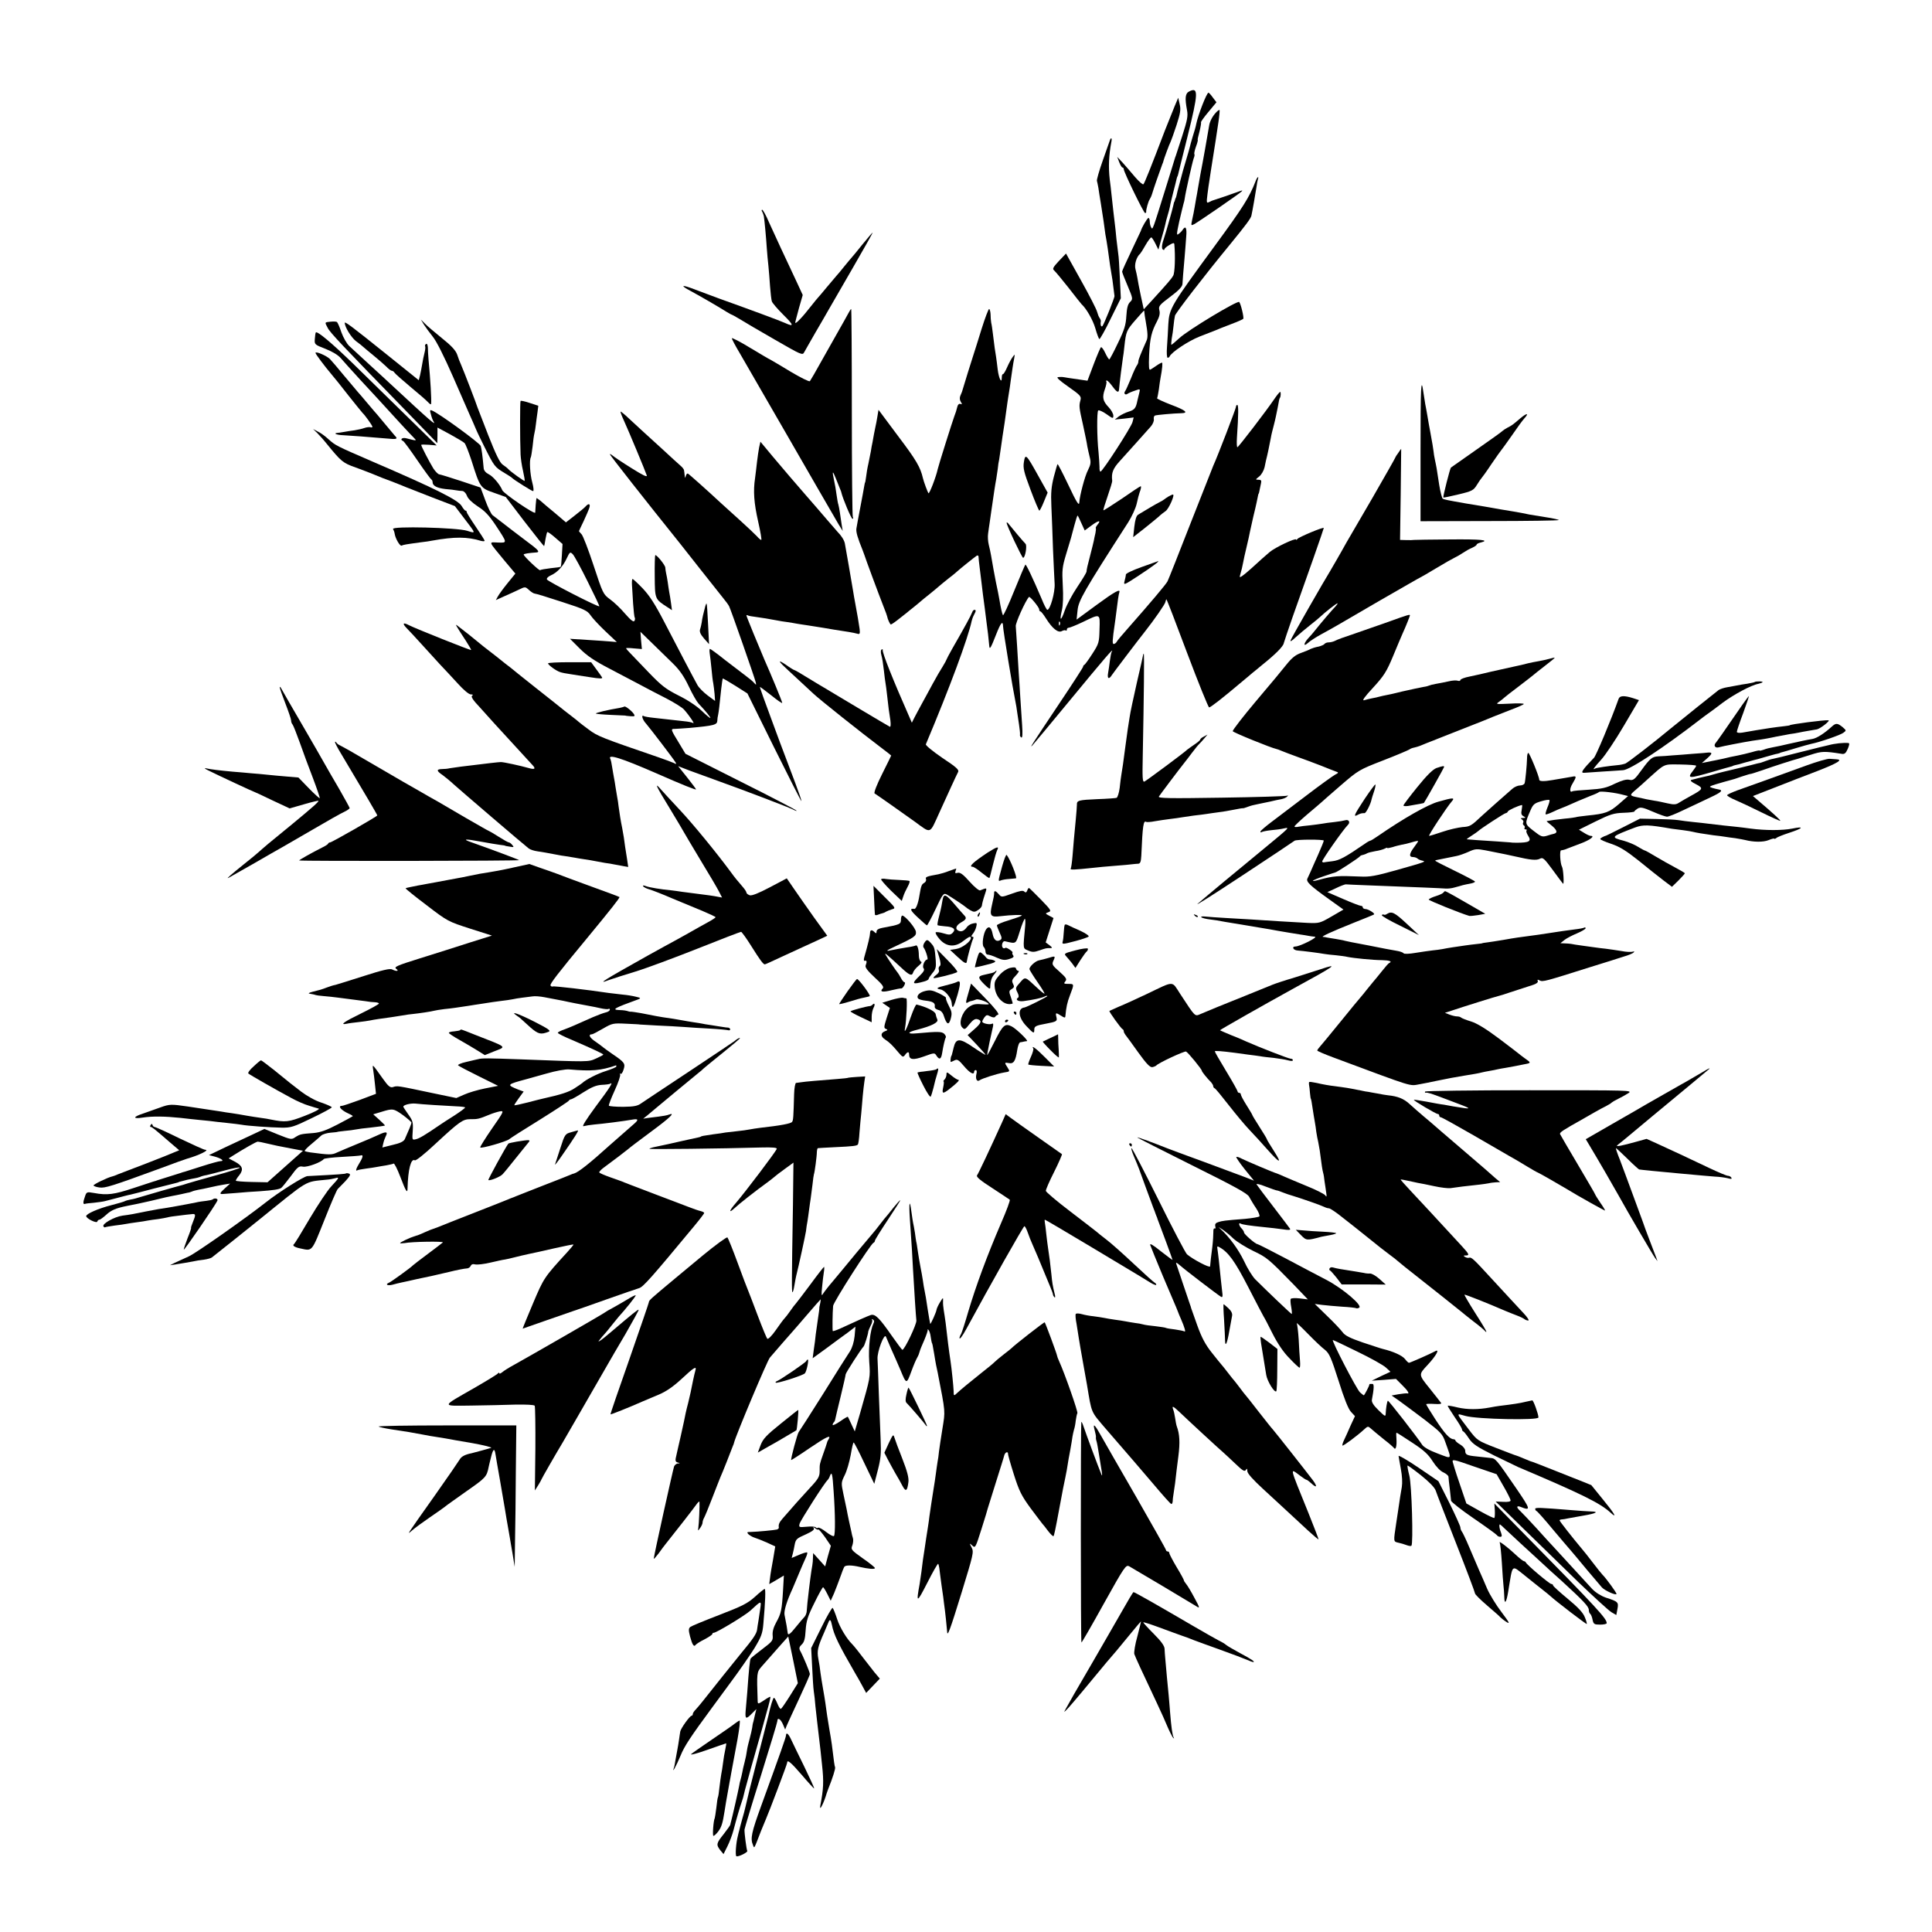 <?xml version="1.0" standalone="no"?>
<!DOCTYPE svg PUBLIC "-//W3C//DTD SVG 20010904//EN"
 "http://www.w3.org/TR/2001/REC-SVG-20010904/DTD/svg10.dtd">
<svg version="1.0" xmlns="http://www.w3.org/2000/svg"
 width="1188pt" height="1188pt" viewBox="0 0 1188 1188"
 preserveAspectRatio="xMidYMid meet">
<g transform="translate(0,1188) scale(0.1,-0.1)"
fill="#000000" stroke="none">
<path d="M7313 11318 c-25 -12 -28 -40 -14 -115 7 -36 2 -61 -29 -158 -21 -64
-39 -119 -40 -123 -2 -4 -4 -11 -6 -17 -1 -5 -26 -84 -54 -175 -84 -270 -82
-264 -91 -249 -5 8 -9 24 -9 37 0 12 -4 22 -8 22 -7 0 -42 -60 -47 -80 -1 -3
-27 -58 -58 -123 -31 -65 -57 -122 -57 -127 0 -5 15 -44 34 -88 33 -78 33 -81
15 -99 -14 -13 -20 -37 -23 -86 -3 -55 -12 -85 -52 -167 -26 -55 -50 -100 -53
-100 -3 0 -15 18 -25 40 -10 22 -22 37 -26 35 -4 -3 -24 -50 -45 -105 l-38
-101 -41 6 c-22 3 -57 8 -76 11 -41 7 -39 7 -64 5 -13 -1 8 -20 62 -58 74 -52
82 -60 76 -83 -10 -36 -9 -44 16 -155 12 -55 24 -113 26 -130 3 -16 10 -47 15
-67 8 -31 6 -45 -11 -79 -19 -35 -51 -158 -53 -196 -1 -28 -15 -7 -71 112 -33
69 -61 123 -63 121 -2 -1 -12 -37 -23 -78 -15 -60 -19 -97 -15 -182 3 -59 7
-178 10 -264 4 -86 8 -182 10 -212 3 -52 -27 -160 -45 -160 -4 0 -20 30 -35
68 -55 129 -96 215 -100 210 -3 -3 -34 -76 -69 -162 -35 -87 -66 -154 -69
-149 -5 9 -14 49 -22 98 -6 31 -11 61 -21 105 -6 29 -23 122 -30 165 -3 17 -9
46 -14 65 -5 20 -7 51 -4 70 2 19 7 48 9 63 2 15 7 47 10 70 15 105 25 172 31
202 2 11 6 38 9 60 2 22 6 49 9 60 2 11 7 45 11 75 4 30 9 62 10 70 4 20 19
125 29 200 3 19 7 49 10 65 3 17 8 50 11 75 9 63 14 100 21 135 5 29 5 29 -9
10 -9 -12 -24 -40 -34 -63 -10 -23 -21 -42 -25 -42 -5 0 -8 -9 -8 -21 0 -42
-18 -7 -25 48 -4 32 -8 67 -10 78 -4 22 -12 75 -20 145 -3 25 -7 54 -10 65 -2
11 -4 35 -4 53 -1 17 -5 32 -9 32 -4 0 -25 -55 -46 -122 -21 -68 -46 -148 -56
-178 -14 -43 -44 -140 -65 -210 -1 -3 -5 -13 -10 -24 -5 -11 -4 -26 3 -37 9
-15 9 -17 -2 -13 -8 3 -16 -3 -19 -16 -8 -31 -9 -33 -19 -60 -10 -26 -99 -308
-102 -325 -9 -44 -51 -154 -57 -148 -5 7 -29 71 -34 93 -15 66 -41 111 -150
255 l-123 165 -7 -42 c-4 -24 -9 -52 -12 -63 -2 -11 -6 -31 -9 -45 -2 -14 -7
-36 -9 -50 -3 -14 -8 -38 -10 -55 -3 -16 -10 -50 -15 -75 -6 -25 -12 -61 -14
-80 -3 -19 -5 -35 -6 -35 -1 0 -4 -11 -6 -25 -2 -14 -13 -72 -24 -130 -11 -58
-22 -116 -24 -130 -3 -22 7 -56 39 -135 4 -11 9 -24 11 -30 3 -12 87 -239 117
-315 12 -30 22 -57 22 -60 3 -18 18 -50 23 -50 4 0 30 18 57 40 28 22 55 43
60 48 6 4 26 21 46 37 19 17 55 46 79 65 24 19 48 40 54 45 6 6 34 28 61 50
28 21 52 42 55 45 9 9 105 86 116 93 6 3 11 1 11 -6 0 -7 3 -37 7 -67 4 -30 9
-71 11 -90 2 -19 6 -53 9 -75 3 -22 8 -62 12 -90 3 -27 8 -63 10 -80 5 -32 15
-119 17 -147 2 -26 10 -12 42 70 29 74 42 89 43 50 0 -23 60 -386 77 -468 3
-14 7 -38 9 -55 2 -16 8 -52 12 -80 4 -27 7 -55 6 -62 -2 -6 2 -14 8 -18 7 -4
9 20 5 77 -3 46 -8 121 -11 168 -3 47 -7 117 -10 155 -2 39 -7 113 -10 165 -3
52 -7 106 -8 120 -2 19 59 155 81 179 5 7 62 -62 63 -76 0 -7 3 -13 8 -13 4 0
19 -19 34 -43 39 -62 74 -90 97 -78 10 6 21 7 25 4 3 -3 6 -1 6 5 0 7 5 12 12
12 6 0 44 15 84 34 112 54 108 56 105 -44 -2 -81 -4 -88 -44 -150 -23 -36 -45
-66 -49 -68 -5 -2 -8 -7 -8 -12 0 -4 -69 -111 -153 -236 -161 -241 -177 -266
-160 -249 6 6 111 132 233 280 206 250 272 327 257 299 -4 -6 -9 -31 -12 -55
-3 -24 -8 -59 -11 -76 -7 -37 5 -43 23 -14 10 15 150 200 206 271 53 67 122
166 123 178 2 7 4 15 6 17 2 2 59 -147 128 -331 69 -183 130 -334 135 -334 9
0 80 55 203 159 24 20 52 43 63 53 11 9 39 31 61 50 80 64 129 113 132 133 3
11 27 83 54 160 87 243 192 543 192 548 0 9 -154 -56 -162 -67 -4 -6 -8 -8 -8
-4 0 13 -131 -49 -163 -77 -18 -15 -68 -59 -111 -99 -56 -50 -77 -64 -72 -48
11 38 15 56 20 82 2 14 12 57 21 95 9 39 19 81 21 95 3 14 12 54 20 90 9 36
18 76 21 90 9 45 11 55 13 55 1 0 3 9 5 20 2 11 6 30 9 43 4 17 1 22 -16 22
-19 0 -19 1 5 20 14 11 28 36 33 57 4 21 8 40 9 43 8 30 19 82 30 140 2 14 11
50 19 80 8 30 17 75 22 100 9 51 11 59 14 63 6 7 7 37 2 37 -4 0 -20 -20 -37
-45 -48 -71 -219 -294 -226 -295 -4 0 -5 26 -3 58 10 148 10 202 2 202 -4 0
-8 -5 -8 -12 0 -10 -110 -297 -140 -363 -4 -11 -67 -171 -140 -355 -72 -184
-135 -344 -141 -355 -9 -18 -106 -133 -248 -294 -31 -35 -60 -69 -64 -77 -4
-8 -13 -14 -19 -14 -9 0 -8 23 7 125 2 11 6 45 10 75 7 59 14 108 18 118 8 24
-30 3 -139 -77 l-124 -91 6 57 c6 60 37 115 312 542 22 35 46 87 52 115 6 28
14 58 17 66 9 23 12 40 7 40 -3 0 -55 -34 -115 -76 -61 -41 -113 -74 -114 -72
-2 2 10 41 26 87 16 46 29 88 28 95 -6 48 5 75 47 121 53 58 159 177 191 213
12 14 20 34 18 44 -2 10 1 21 8 23 13 4 113 13 160 14 48 1 29 18 -62 52 -49
19 -88 37 -86 40 2 3 7 28 11 55 3 27 8 58 10 69 11 57 14 95 9 95 -4 0 -19
-8 -33 -18 -15 -10 -32 -22 -39 -25 -8 -5 -10 18 -7 90 5 105 15 144 49 208
15 29 19 49 14 67 -6 25 -1 32 67 83 51 38 74 62 75 78 1 12 3 38 4 57 2 19 6
67 9 105 3 39 8 96 10 128 5 54 -3 72 -21 45 -4 -7 -15 -19 -25 -26 -14 -12
-14 -4 3 75 11 48 23 97 26 108 4 11 7 27 8 35 4 32 47 224 55 246 5 12 7 24
4 26 -2 3 2 24 10 46 9 23 13 42 11 42 -2 0 3 23 11 52 7 29 11 54 9 56 -2 2
18 31 46 64 l49 59 -22 29 c-12 17 -24 30 -27 30 -11 0 -64 -137 -75 -191 -2
-13 -12 -49 -22 -79 -9 -30 -17 -59 -18 -65 -1 -5 -10 -37 -20 -70 -10 -33
-20 -67 -22 -75 -2 -8 -11 -42 -20 -75 -9 -33 -18 -67 -19 -75 -2 -8 -4 -16
-5 -17 -2 -2 -4 -7 -5 -13 -1 -5 -3 -11 -5 -12 -1 -2 -3 -11 -5 -20 -5 -25
-46 -169 -56 -198 -15 -42 -18 -69 -8 -75 5 -4 9 -2 9 2 0 5 14 17 30 26 23
14 30 15 31 5 7 -75 3 -177 -7 -193 -11 -20 -31 -43 -132 -154 l-49 -53 -18
83 c-10 46 -19 95 -21 109 -2 14 -8 39 -12 55 -8 27 6 76 29 95 3 3 18 26 33
53 15 26 31 47 35 47 4 0 15 -17 25 -37 l19 -38 18 65 c11 36 21 75 24 88 2
13 9 38 14 55 6 18 12 43 15 57 2 14 12 54 21 90 9 36 19 72 20 80 2 8 4 15 5
15 1 0 3 7 5 15 2 8 27 112 57 230 67 269 68 306 11 278z m-276 -1360 c0 -7 4
-31 8 -53 13 -74 14 -100 5 -120 -35 -79 -50 -116 -50 -127 0 -8 -4 -18 -8
-23 -5 -6 -22 -41 -37 -80 -16 -38 -32 -75 -37 -81 -10 -14 2 -26 16 -15 6 4
26 13 45 19 33 12 33 12 26 -16 -4 -15 -9 -35 -11 -45 -9 -46 -17 -57 -53 -68
-20 -6 -48 -20 -62 -30 l-24 -19 58 6 58 7 -7 -28 c-7 -30 -184 -304 -197
-305 -4 0 -7 12 -6 28 0 15 -3 56 -6 91 -10 91 -11 248 -2 257 4 4 27 -6 50
-22 40 -29 43 -29 43 -10 0 12 -13 35 -28 51 -37 39 -42 61 -24 112 8 22 12
44 9 47 -4 3 -2 6 3 6 5 0 20 -16 34 -35 27 -37 39 -43 41 -20 3 39 20 172 24
196 2 8 6 40 9 70 10 90 13 98 67 160 28 32 52 59 53 59 2 0 3 -6 3 -12z
m-388 -1294 l21 -46 42 31 c43 32 61 34 37 5 -8 -10 -13 -19 -11 -21 2 -2 1
-16 -2 -31 -4 -15 -8 -36 -10 -47 -2 -11 -12 -49 -21 -85 -19 -72 -23 -90 -24
-106 -1 -6 -26 -48 -57 -94 -31 -46 -65 -110 -76 -142 -24 -70 -35 -70 -18 1
7 32 9 86 5 153 -5 93 -3 111 20 188 33 109 32 104 51 178 9 34 18 62 20 62 2
0 12 -21 23 -46z m-132 -626 c-3 -8 -6 -5 -6 6 -1 11 2 17 5 13 3 -3 4 -12 1
-19z"/>
<path d="M7223 11227 c-12 -29 -38 -95 -59 -147 -88 -231 -126 -326 -133 -333
-4 -4 -27 16 -52 45 -24 29 -59 69 -76 88 l-33 35 12 -32 c7 -18 16 -33 20
-33 4 0 8 -4 8 -10 0 -18 123 -270 131 -270 5 0 8 3 7 8 -2 10 13 65 22 77 4
6 11 21 15 35 6 22 46 137 62 180 4 8 7 17 7 20 2 10 37 106 45 120 4 8 20 54
36 102 23 72 27 94 19 127 l-9 40 -22 -52z"/>
<path d="M7478 11189 c-22 -23 -39 -55 -43 -82 -18 -107 -36 -206 -40 -227 -5
-23 -18 -96 -30 -165 -2 -16 -7 -40 -9 -51 -2 -12 -7 -38 -10 -58 -3 -20 -10
-54 -15 -76 -8 -38 -8 -39 13 -28 27 15 278 187 291 201 7 7 4 7 -10 2 -47
-17 -145 -51 -160 -55 -5 -1 -18 -6 -29 -12 -17 -9 -18 -6 -11 49 4 32 9 67
11 78 2 11 6 38 9 60 3 22 10 65 15 95 5 30 12 73 15 95 3 22 11 73 17 113 6
40 9 74 7 76 -2 1 -12 -5 -21 -15z"/>
<path d="M6825 11018 c-3 -7 -22 -64 -44 -125 -22 -62 -38 -119 -36 -125 2 -7
6 -26 9 -43 2 -16 9 -59 15 -95 6 -36 13 -85 17 -110 10 -79 13 -94 18 -120 4
-22 9 -57 22 -153 2 -15 6 -39 9 -55 3 -15 8 -49 11 -77 3 -27 7 -52 7 -55 2
-9 -65 -175 -74 -185 -8 -8 -14 7 -10 29 1 4 -2 13 -7 20 -5 6 -12 24 -16 39
-4 16 -48 102 -99 193 l-92 165 -44 -46 c-36 -39 -41 -48 -29 -58 8 -7 48 -55
89 -107 40 -52 76 -97 79 -100 30 -27 70 -97 85 -148 10 -35 21 -65 25 -67 3
-2 35 53 69 124 l63 127 -6 124 c-3 69 -7 136 -10 150 -2 14 -7 54 -11 90 -3
36 -8 79 -10 95 -4 30 -14 120 -21 185 -2 19 -6 58 -10 85 -9 79 -6 150 10
233 5 23 -2 30 -9 10z"/>
<path d="M7720 10764 c-38 -98 -76 -158 -249 -394 -272 -371 -281 -386 -287
-484 -2 -39 -5 -101 -8 -138 -3 -38 -1 -68 4 -68 4 0 10 3 12 8 11 26 115 95
183 122 44 17 89 35 100 39 11 5 53 22 93 37 40 15 75 30 77 34 5 8 -15 92
-25 103 -10 11 -316 -173 -369 -223 -24 -22 -45 -40 -48 -40 -2 0 -1 17 2 38
4 20 9 55 11 77 2 22 6 51 9 64 5 18 179 244 337 436 98 120 129 161 133 179
6 26 26 141 32 181 2 17 6 36 8 43 8 24 -6 12 -15 -14z"/>
<path d="M4687 10578 c4 -7 8 -20 10 -28 4 -25 14 -131 18 -195 2 -33 7 -82
10 -110 3 -27 7 -84 10 -125 3 -41 8 -83 11 -93 3 -10 35 -47 71 -83 65 -64
67 -76 10 -50 -28 13 -214 82 -407 151 -36 13 -100 37 -142 53 -87 34 -102 30
-30 -8 47 -25 175 -99 222 -129 14 -8 27 -16 30 -16 3 -1 25 -13 50 -28 25
-16 121 -72 215 -126 163 -94 170 -97 180 -77 6 12 38 66 69 121 32 55 69 118
81 140 13 22 80 138 149 258 69 119 124 217 122 217 -2 0 -30 -33 -62 -72 -32
-40 -63 -78 -69 -84 -5 -6 -26 -30 -45 -54 -19 -24 -39 -48 -45 -54 -5 -6 -32
-38 -60 -71 -27 -33 -52 -62 -55 -65 -3 -3 -23 -27 -45 -55 -51 -66 -95 -111
-95 -99 0 5 11 45 23 90 l23 80 -37 80 c-70 148 -135 289 -170 366 -18 43 -38
78 -42 78 -5 0 -5 -6 0 -12z"/>
<path d="M5219 9958 c-13 -24 -33 -60 -70 -125 -12 -21 -53 -94 -92 -163 -38
-69 -73 -129 -77 -134 -5 -4 -59 23 -121 60 -63 38 -118 71 -123 73 -6 2 -61
35 -123 72 -62 38 -113 64 -113 59 0 -5 22 -47 49 -92 39 -68 211 -365 299
-518 78 -137 290 -502 309 -535 l25 -40 -6 35 c-3 19 -8 53 -11 75 -3 22 -8
46 -10 53 -3 7 -7 34 -11 60 -3 26 -10 65 -15 87 -13 60 -10 65 10 15 10 -25
22 -54 26 -65 5 -11 9 -22 9 -25 7 -32 60 -160 68 -160 5 0 6 5 2 11 -3 6 -6
296 -6 645 0 349 -2 634 -4 634 -2 0 -9 -10 -15 -22z"/>
<path d="M2033 9902 c-38 -4 -37 -2 -18 -38 14 -29 94 -113 480 -509 l194
-200 1 48 0 48 78 -42 c42 -23 82 -47 88 -53 7 -6 26 -56 44 -110 52 -165 54
-167 137 -196 l73 -26 116 -152 c65 -84 118 -151 120 -150 1 2 5 21 8 42 4 22
9 42 11 44 3 3 25 -13 49 -34 l45 -39 -4 -69 c-2 -38 -5 -70 -7 -71 -2 -2 -30
-6 -63 -9 -32 -4 -61 -9 -64 -12 -5 -5 -101 86 -101 96 0 5 33 10 78 13 20 1
14 12 -19 38 -18 13 -77 59 -133 101 -55 43 -108 83 -117 90 -9 7 -29 48 -45
92 l-29 78 -120 40 c-66 22 -126 40 -133 41 -8 0 -24 17 -37 36 -24 39 -75
137 -75 145 0 3 21 3 48 1 l47 -4 -190 186 c-104 102 -251 245 -325 318 -129
125 -218 200 -228 191 -2 -3 -5 -20 -6 -39 -3 -35 -2 -36 65 -62 43 -17 78
-38 95 -58 15 -18 68 -76 118 -131 50 -54 100 -108 111 -120 89 -98 203 -222
219 -237 21 -21 20 -21 -46 -4 -25 7 -42 -8 -19 -17 4 -1 44 -55 87 -118 43
-63 82 -116 86 -118 4 -2 8 -9 8 -17 0 -22 27 -36 78 -42 28 -2 58 -6 68 -8
11 -2 27 -4 37 -4 10 -1 22 -13 28 -29 6 -18 31 -42 67 -66 43 -27 70 -56 110
-116 73 -111 73 -108 13 -106 -57 2 -61 13 40 -110 l68 -81 -48 -59 c-26 -32
-53 -69 -60 -82 l-12 -22 53 24 c29 13 70 31 90 41 37 18 38 18 61 -3 13 -12
29 -22 35 -22 7 0 82 -23 167 -51 137 -44 157 -54 176 -82 12 -18 53 -62 92
-99 l70 -66 -34 3 c-19 2 -83 6 -144 10 l-110 7 60 -60 c44 -44 91 -76 180
-122 66 -35 152 -80 190 -100 39 -21 111 -59 161 -84 50 -26 100 -57 110 -69
33 -37 69 -91 56 -83 -6 4 -31 9 -54 11 -108 12 -137 15 -188 21 -30 3 -58 8
-62 11 -17 10 -7 -24 15 -47 24 -28 169 -217 181 -238 7 -11 4 -12 -10 -4 -11
5 -53 21 -94 35 -350 120 -376 130 -430 171 -30 22 -57 43 -60 46 -3 3 -25 21
-50 40 -25 19 -52 40 -60 47 -8 7 -78 62 -155 123 -77 61 -147 117 -156 125
-10 7 -48 37 -85 67 -79 61 -102 79 -118 93 -11 10 -99 80 -125 99 -14 11 -10
3 56 -98 18 -28 31 -51 30 -53 -4 -3 -342 132 -381 152 -38 20 -44 12 -15 -18
13 -13 54 -57 91 -98 37 -41 88 -96 113 -124 26 -27 75 -80 109 -117 36 -40
69 -68 81 -68 13 0 16 -3 8 -8 -9 -5 6 -28 48 -72 32 -36 73 -81 90 -100 37
-41 206 -225 232 -253 24 -25 16 -31 -25 -19 -45 13 -150 36 -168 36 -13 0
-99 -10 -170 -19 -14 -2 -47 -6 -75 -9 -27 -4 -59 -8 -70 -10 -11 -3 -32 -5
-47 -5 -36 -1 -35 -11 5 -38 17 -13 48 -38 67 -56 33 -30 427 -368 461 -394 8
-7 33 -15 55 -18 37 -5 54 -9 114 -20 14 -3 41 -8 60 -10 19 -3 44 -7 55 -9
11 -2 38 -7 60 -10 22 -3 51 -8 65 -11 14 -3 41 -8 60 -11 19 -2 46 -7 60 -10
14 -2 38 -7 54 -10 l29 -5 -7 48 c-4 26 -9 60 -12 76 -2 15 -6 41 -8 58 -3 17
-7 42 -10 57 -9 43 -17 94 -22 132 -2 19 -6 46 -9 60 -2 13 -7 40 -10 60 -3
20 -7 47 -10 60 -3 13 -7 42 -11 64 -3 22 -8 44 -10 48 -22 35 64 8 284 -88
159 -70 242 -103 242 -98 0 3 -25 36 -55 74 l-55 69 67 -26 c38 -14 115 -42
173 -63 181 -65 434 -162 465 -177 17 -9 27 -12 22 -7 -4 5 -159 86 -345 179
l-337 170 -42 70 c-48 78 -50 84 -25 83 9 0 51 3 92 6 153 14 170 19 171 45 0
9 2 25 5 36 4 20 8 53 19 160 4 33 8 61 9 63 2 1 37 -19 78 -45 l74 -47 164
-332 c91 -183 166 -331 168 -330 2 2 -16 53 -38 112 -23 60 -50 132 -60 159
-11 28 -51 135 -89 239 -39 104 -70 191 -68 192 1 1 32 -22 70 -52 37 -30 67
-51 67 -46 0 8 -69 175 -110 267 -28 65 -110 264 -110 270 0 3 4 4 8 1 5 -3
28 -7 53 -10 43 -6 68 -10 127 -21 15 -3 43 -8 62 -10 19 -3 46 -7 60 -10 13
-2 42 -7 65 -10 22 -3 65 -10 95 -15 52 -9 75 -13 160 -26 19 -3 43 -8 53 -11
14 -4 16 1 13 29 -6 42 -14 89 -26 153 -5 28 -12 64 -14 80 -8 50 -46 268 -51
294 -4 20 -22 48 -45 71 -3 3 -32 37 -65 75 -33 39 -93 108 -134 155 -40 47
-83 96 -95 110 -12 14 -57 67 -101 119 l-79 95 -8 -35 c-4 -19 -9 -59 -13 -89
-3 -30 -9 -75 -12 -100 -12 -79 -7 -152 19 -267 14 -62 23 -113 19 -113 -4 0
-16 10 -27 23 -11 12 -58 56 -103 97 -46 41 -98 89 -116 105 -85 79 -198 180
-205 183 -5 2 -10 -5 -13 -15 -4 -15 -5 -14 -7 5 -1 12 -3 26 -4 31 0 5 -10
18 -22 28 -12 10 -63 57 -115 105 -52 47 -107 98 -124 113 -16 15 -52 48 -78
72 -26 25 -50 44 -51 42 -2 -2 7 -26 20 -54 28 -61 133 -313 141 -338 4 -13
-23 0 -93 44 -55 34 -107 69 -116 77 -10 8 -18 12 -18 9 0 -6 226 -293 430
-547 15 -19 76 -96 134 -170 59 -74 119 -150 134 -169 15 -18 31 -40 35 -48 9
-15 156 -436 164 -468 4 -18 3 -18 -9 -5 -7 9 -31 29 -53 45 -22 17 -79 60
-127 97 -47 38 -89 68 -92 68 -4 0 -4 -12 -2 -27 3 -16 7 -58 11 -95 3 -37 8
-77 11 -90 2 -13 6 -42 8 -65 l3 -43 -46 34 c-25 19 -53 47 -62 63 -24 43
-118 222 -204 388 -58 112 -92 164 -134 208 -30 31 -58 57 -61 57 -4 0 -5 -17
-4 -37 1 -21 5 -73 7 -115 3 -42 7 -81 10 -85 3 -5 2 -15 -2 -21 -5 -9 -23 5
-57 44 -27 32 -69 72 -93 89 -42 31 -44 35 -101 208 -32 97 -65 183 -74 192
-9 9 -16 18 -16 19 0 1 13 29 29 62 15 32 31 69 35 82 8 25 -5 29 -23 8 -7 -8
-37 -33 -67 -56 l-54 -42 -67 57 c-38 31 -78 65 -90 76 -13 10 -24 18 -24 16
-1 -1 -3 -20 -5 -42 -1 -22 -3 -43 -3 -47 -2 -14 -193 117 -202 137 -14 35
-58 87 -84 99 -18 9 -30 23 -31 38 -7 78 -13 119 -18 136 -6 18 -260 203 -300
218 -13 5 -14 1 -6 -25 4 -17 11 -35 15 -41 20 -32 -11 -6 -265 230 -15 14
-71 66 -125 115 -54 50 -111 102 -127 117 -16 15 -37 52 -49 85 -10 31 -23 60
-27 63 -4 3 -22 4 -39 2z m1580 -1597 c41 -82 74 -151 72 -153 -6 -7 -319 154
-322 165 -3 7 8 18 24 25 39 17 76 56 98 105 19 40 21 41 37 25 9 -9 50 -84
91 -167z m525 -505 c41 -40 68 -79 97 -140 22 -47 49 -94 60 -106 44 -46 76
-86 73 -89 -2 -2 -26 18 -53 44 -30 29 -87 67 -142 94 -79 40 -104 59 -185
143 -51 53 -103 107 -115 120 -13 13 -23 25 -23 28 0 2 22 2 48 -1 l49 -4 -5
53 -4 53 72 -70 c39 -38 97 -95 128 -125z"/>
<path d="M2606 9885 c10 -16 35 -50 55 -75 23 -28 70 -122 124 -245 48 -110
95 -218 105 -240 10 -22 26 -58 35 -80 9 -22 32 -69 50 -105 66 -132 66 -131
130 -170 22 -13 42 -26 45 -30 11 -11 120 -80 128 -80 5 0 3 24 -5 53 -14 50
-19 139 -9 155 2 4 7 34 11 67 3 33 8 69 11 80 3 11 7 36 9 55 2 19 7 53 10
75 l5 40 -52 17 c-29 10 -54 15 -57 13 -4 -5 -4 -233 0 -330 1 -22 7 -67 15
-100 7 -32 12 -60 10 -62 -3 -3 -87 57 -101 73 -5 6 -21 18 -34 27 -17 11 -42
62 -88 179 -35 90 -65 168 -67 173 -3 13 -83 221 -100 260 -8 17 -19 46 -25
65 -9 25 -35 54 -93 100 -44 36 -92 76 -105 90 l-25 25 18 -30z"/>
<path d="M2120 9895 c0 -26 39 -89 68 -112 21 -15 43 -33 50 -40 7 -6 34 -29
60 -50 26 -21 59 -50 75 -65 15 -16 31 -28 37 -28 5 0 13 -6 17 -13 4 -6 49
-46 98 -87 50 -41 98 -83 108 -94 9 -10 17 -15 18 -10 3 28 -4 145 -16 274 -2
25 -4 58 -4 73 -1 16 -5 26 -11 22 -6 -4 -8 -10 -6 -14 3 -4 1 -23 -4 -42 -5
-19 -11 -50 -14 -69 -3 -19 -9 -49 -13 -67 l-8 -31 -204 164 c-203 163 -251
199 -251 189z"/>
<path d="M1940 9710 c0 -7 53 -78 101 -135 10 -11 55 -67 100 -125 46 -58 86
-107 89 -110 13 -11 60 -77 60 -84 0 -4 -6 -6 -12 -3 -7 2 -24 0 -38 -5 -14
-5 -41 -11 -60 -14 -19 -2 -48 -7 -65 -10 -16 -3 -36 -6 -42 -6 -26 -3 0 -13
35 -14 41 -2 162 -11 265 -20 69 -7 76 -4 54 18 -6 7 -32 38 -57 68 -25 30
-47 57 -50 60 -3 3 -30 34 -60 70 -30 36 -57 67 -60 70 -3 3 -39 46 -80 95
-41 50 -82 98 -91 107 -21 21 -89 50 -89 38z"/>
<path d="M8735 9107 l0 -432 422 1 c233 0 425 3 428 6 3 2 -34 11 -82 18 -49
8 -92 15 -98 16 -21 5 -81 16 -100 19 -21 3 -133 22 -175 30 -14 2 -65 11
-115 19 -120 21 -134 24 -144 30 -4 3 -14 40 -21 83 -7 43 -14 89 -16 103 -3
14 -7 39 -11 55 -4 17 -7 39 -8 50 -2 19 -8 52 -20 118 -6 32 -11 59 -19 107
-3 19 -9 49 -12 65 -3 17 -8 48 -11 70 -15 108 -18 40 -18 -358z"/>
<path d="M9350 9309 c-48 -41 -53 -45 -81 -59 -13 -7 -26 -16 -29 -19 -3 -4
-75 -56 -160 -115 -85 -60 -156 -110 -158 -111 -6 -5 -50 -180 -47 -184 2 -2
45 7 94 19 84 20 92 25 113 59 12 20 25 38 28 41 3 3 31 41 60 85 30 44 57 82
60 85 3 3 32 43 65 90 32 47 67 95 78 107 31 34 17 35 -23 2z"/>
<path d="M1950 9218 c14 -14 41 -44 60 -68 88 -108 98 -117 178 -145 42 -15
95 -36 117 -45 22 -10 67 -27 100 -39 33 -13 74 -29 90 -36 17 -7 91 -36 166
-65 l136 -52 54 -71 c78 -102 77 -98 22 -81 -62 20 -468 30 -456 11 4 -7 9
-20 10 -30 5 -30 33 -78 43 -72 9 5 26 8 115 20 28 3 61 8 75 11 135 24 214
24 298 -2 12 -3 22 -3 22 1 0 4 -25 43 -55 87 -30 44 -55 84 -55 89 0 5 -3 9
-7 9 -5 0 -15 13 -24 28 -21 37 -157 105 -549 274 -224 97 -226 98 -270 137
-19 18 -48 39 -65 47 l-30 16 25 -24z"/>
<path d="M8598 9095 c-10 -13 -18 -26 -18 -28 0 -3 -64 -115 -141 -249 -78
-133 -149 -256 -159 -273 -39 -71 -92 -161 -100 -175 -31 -49 -239 -412 -244
-427 -4 -11 8 -4 31 18 21 19 61 53 88 74 28 22 56 45 63 52 27 26 99 83 106
83 3 0 -2 -8 -11 -18 -20 -20 -96 -109 -128 -150 -11 -14 -29 -35 -40 -46 -29
-32 -32 -56 -3 -30 13 12 50 36 83 54 77 42 75 41 363 209 134 77 245 141 247
141 1 0 45 25 96 56 51 31 103 60 114 65 11 5 34 18 50 29 17 11 42 26 58 32
15 7 27 15 27 19 0 4 11 10 25 13 60 15 4 21 -192 19 -114 -1 -213 -2 -218 -3
-6 -1 -27 -2 -48 -1 l-38 1 4 280 c2 154 3 280 3 280 -1 0 -9 -11 -18 -25z"/>
<path d="M6296 9039 c-6 -37 0 -62 41 -171 26 -70 51 -128 54 -128 3 0 16 25
28 55 l23 56 -57 102 c-75 135 -80 140 -89 86z"/>
<path d="M7185 8827 c-11 -7 -22 -14 -25 -17 -3 -3 -16 -11 -30 -18 -22 -11
-76 -43 -132 -77 -11 -7 -18 -32 -23 -74 l-7 -64 69 54 c37 30 77 62 88 72 11
11 30 26 42 34 20 13 60 104 45 102 -4 0 -16 -6 -27 -12z"/>
<path d="M6190 8665 c-1 -14 94 -214 101 -215 13 -1 26 75 15 86 -15 15 -82
95 -101 119 -8 11 -15 16 -15 10z"/>
<path d="M4029 8466 c-2 -3 -4 -61 -3 -131 1 -139 1 -139 77 -188 l29 -19 -6
44 c-3 23 -8 54 -11 68 -2 14 -7 41 -9 60 -3 19 -7 44 -10 55 -2 11 -5 27 -5
35 -1 16 -55 82 -62 76z"/>
<path d="M7019 8393 c-53 -19 -96 -39 -96 -46 0 -7 -4 -25 -8 -40 -7 -27 -4
-26 86 33 81 53 135 93 119 89 -3 -1 -48 -17 -101 -36z"/>
<path d="M4337 8153 c-10 -37 -20 -79 -22 -100 -2 -11 -6 -31 -10 -42 -5 -16
2 -31 24 -57 l31 -35 -6 123 c-3 68 -7 124 -9 126 -2 2 -5 -5 -8 -15z"/>
<path d="M5977 8113 c-6 -17 -45 -89 -121 -221 -20 -35 -36 -66 -36 -68 0 -2
-10 -21 -23 -42 -13 -20 -41 -68 -62 -107 -21 -38 -51 -95 -68 -125 -16 -30
-37 -68 -45 -84 l-15 -30 -13 30 c-103 233 -170 402 -166 417 1 5 -2 6 -7 3
-6 -4 -6 -18 -1 -36 5 -16 11 -57 15 -92 4 -35 8 -70 10 -78 2 -8 6 -43 10
-77 9 -79 11 -98 20 -152 3 -25 2 -42 -3 -40 -5 2 -94 55 -198 117 -104 62
-198 118 -209 125 -11 6 -55 33 -98 59 -43 27 -80 48 -83 48 -3 0 -26 14 -51
32 -55 37 -49 23 15 -35 95 -88 108 -100 152 -141 40 -38 293 -239 428 -341
28 -21 52 -40 52 -41 0 -1 -25 -52 -56 -114 -32 -64 -52 -115 -46 -119 21 -13
158 -110 245 -172 106 -77 91 -82 154 56 23 50 56 122 73 160 18 39 36 78 41
87 8 14 -8 29 -97 88 -60 41 -103 77 -101 83 147 349 260 654 282 759 2 9 8
26 14 37 13 24 14 31 2 31 -5 0 -11 -8 -14 -17z"/>
<path d="M8545 8059 c-60 -21 -157 -55 -215 -75 -58 -19 -113 -39 -122 -45
-10 -5 -27 -9 -37 -9 -11 0 -22 -4 -26 -9 -3 -5 -20 -13 -37 -17 -18 -3 -39
-10 -48 -14 -8 -5 -35 -16 -60 -25 -33 -11 -57 -31 -90 -72 -25 -31 -55 -68
-67 -82 -12 -14 -41 -48 -64 -76 -23 -27 -51 -61 -63 -75 -69 -82 -136 -168
-136 -176 0 -7 236 -103 270 -110 3 0 16 -5 30 -11 14 -6 57 -22 95 -36 39
-14 104 -38 145 -54 41 -17 84 -33 94 -37 19 -6 18 -8 -5 -20 -13 -7 -94 -65
-179 -130 -85 -65 -182 -138 -215 -163 -33 -25 -62 -50 -64 -55 -2 -6 1 -8 6
-5 6 4 32 9 59 12 27 2 63 7 79 11 37 8 39 9 -120 -122 -168 -138 -363 -300
-410 -341 -22 -19 102 60 275 174 173 114 317 210 320 213 9 9 180 9 180 1 0
-5 -16 -44 -35 -87 -20 -44 -40 -90 -46 -104 -6 -14 -15 -32 -19 -41 -11 -20
13 -43 133 -129 l88 -63 -74 -43 c-71 -41 -75 -42 -148 -39 -90 5 -262 15
-344 21 -33 2 -103 6 -155 9 -52 3 -110 7 -128 9 -19 2 -30 0 -25 -4 4 -5 29
-11 55 -14 26 -3 58 -8 70 -11 13 -2 37 -7 53 -9 36 -6 211 -35 240 -40 11 -2
36 -7 55 -10 19 -3 49 -8 65 -11 17 -3 47 -8 68 -11 21 -3 46 -7 55 -9 9 -2
26 -4 37 -5 23 -2 -90 -59 -118 -60 -27 0 -15 -24 14 -25 28 -2 131 -15 163
-21 12 -2 44 -6 71 -8 28 -3 59 -7 70 -10 38 -8 159 -20 213 -20 46 -1 66 -8
44 -18 -4 -1 -25 -25 -47 -53 -22 -27 -44 -55 -50 -61 -5 -6 -23 -28 -40 -49
-16 -21 -35 -43 -40 -49 -6 -6 -60 -72 -120 -146 -60 -74 -118 -144 -127 -154
-10 -11 -18 -22 -18 -26 0 -3 46 -23 103 -44 505 -188 461 -174 527 -163 19 3
67 13 105 21 67 14 110 22 165 31 58 9 96 16 110 20 8 2 31 7 50 10 19 3 42 8
50 10 8 2 31 6 50 9 19 3 46 8 60 11 14 3 38 8 55 11 40 7 41 9 3 35 -18 13
-35 26 -38 29 -3 3 -58 45 -123 94 -80 60 -136 94 -172 105 -30 9 -57 20 -61
24 -4 4 -15 7 -25 7 -10 0 -30 5 -46 11 l-28 11 40 13 c68 23 279 89 291 91 7
1 38 11 70 22 33 11 85 28 117 38 41 12 56 21 53 31 -4 10 -1 11 12 4 18 -10
35 -5 307 81 88 27 183 57 210 66 28 8 55 19 60 25 7 7 5 8 -5 5 -9 -3 -40 -2
-70 4 -30 5 -73 11 -95 14 -22 2 -51 6 -65 8 -14 2 -50 7 -80 11 -30 4 -62 9
-70 11 -8 1 -26 3 -40 3 l-25 1 25 20 c14 11 49 29 78 41 28 12 52 26 52 31 0
5 -4 7 -8 4 -5 -3 -31 -8 -58 -11 -27 -4 -60 -8 -74 -10 -115 -18 -191 -29
-278 -40 -12 -2 -53 -8 -90 -15 -37 -6 -80 -13 -97 -15 -16 -2 -30 -4 -30 -5
0 -1 -16 -3 -35 -5 -19 -2 -52 -6 -72 -9 -21 -3 -55 -8 -75 -11 -21 -3 -49 -8
-63 -11 -14 -3 -41 -6 -60 -8 -19 -2 -66 -9 -104 -15 -40 -7 -72 -8 -75 -3 -3
5 -22 12 -41 15 -48 8 -82 15 -173 33 -42 8 -90 17 -105 20 -15 3 -34 7 -42 9
-8 3 -33 7 -55 11 -22 3 -47 8 -55 9 -8 2 -19 4 -25 4 -14 1 50 31 190 87 66
26 122 49 124 51 8 6 -34 32 -51 33 -10 0 -18 5 -18 10 0 6 -5 10 -12 10 -7 0
-56 19 -109 42 l-97 42 52 24 c28 14 56 24 61 24 6 -1 66 -3 135 -6 319 -12
457 -18 480 -20 14 -1 39 2 55 7 17 4 39 11 50 14 11 3 32 7 48 10 15 3 27 8
27 12 0 3 -56 33 -124 66 -68 33 -123 61 -121 63 1 2 13 5 26 7 24 5 44 9 104
21 17 3 50 15 75 26 41 19 51 19 105 9 33 -7 71 -14 85 -17 14 -2 57 -12 95
-20 99 -23 133 -26 155 -14 17 9 26 1 76 -67 31 -43 61 -82 65 -87 8 -9 2 91
-6 104 -11 18 -16 100 -6 101 14 2 23 4 41 12 8 3 44 17 79 30 57 21 92 47 62
47 -6 0 -24 8 -41 19 l-31 19 103 51 c89 44 112 51 171 53 37 1 67 5 67 8 0 3
9 11 20 18 17 10 31 8 93 -19 39 -17 79 -31 87 -31 8 -1 56 18 105 42 50 23
123 58 163 77 69 32 80 44 48 49 -7 1 -24 5 -37 9 -22 7 -20 9 21 22 40 12 65
19 95 27 6 1 35 10 65 21 30 10 55 17 55 16 0 -1 32 9 70 22 70 25 201 67 220
71 6 2 42 13 80 25 68 22 84 22 186 6 21 -4 28 1 41 30 10 24 12 35 4 36 -29
3 -85 -3 -121 -13 -22 -5 -47 -11 -55 -13 -8 -2 -71 -18 -140 -35 -69 -18
-135 -34 -147 -36 -12 -2 -35 -9 -50 -15 -16 -6 -30 -11 -33 -11 -3 0 -9 -2
-15 -3 -5 -2 -59 -15 -120 -30 -60 -14 -126 -30 -145 -36 -19 -6 -42 -12 -50
-13 -20 -4 -72 -17 -90 -22 -9 -3 1 -13 28 -26 48 -25 46 -30 -31 -72 -26 -14
-58 -33 -71 -41 -19 -13 -32 -14 -72 -5 -27 6 -62 14 -79 16 -16 3 -39 7 -50
9 -11 3 -33 7 -50 11 -56 11 -57 13 -18 46 21 18 54 47 73 65 113 101 95 93
203 92 53 -1 97 -4 97 -8 0 -3 -9 -17 -20 -31 -38 -49 -27 -49 125 -5 50 15
97 28 105 30 8 2 15 4 15 5 0 1 7 3 15 5 8 1 35 8 60 16 25 7 50 13 55 15 6 1
36 9 69 19 32 9 66 19 75 20 9 2 16 4 16 5 0 1 7 3 15 5 8 2 47 13 85 25 39
12 80 23 93 26 51 10 179 54 197 68 19 14 19 14 -5 35 -31 25 -41 26 -66 3
-45 -41 -91 -71 -119 -76 -42 -7 -77 -15 -149 -31 -33 -8 -75 -17 -93 -20 -18
-3 -43 -9 -57 -15 -15 -5 -26 -8 -26 -5 0 2 -21 -2 -47 -10 -27 -7 -66 -17
-88 -21 -22 -4 -42 -8 -45 -9 -18 -5 -69 -16 -90 -20 -14 -3 -38 -7 -55 -11
l-30 -6 35 31 c31 28 31 36 -1 33 -3 -1 -41 -4 -85 -7 -43 -4 -101 -8 -129
-10 -27 -3 -67 -5 -88 -6 -38 -2 -51 -13 -102 -83 -43 -60 -52 -67 -77 -61
-17 4 -45 -4 -88 -24 -52 -26 -80 -32 -159 -37 -52 -3 -98 -7 -102 -10 -18
-11 -18 18 1 48 25 42 25 48 -2 42 -13 -2 -39 -7 -58 -10 -19 -3 -48 -8 -65
-11 -51 -9 -80 -8 -80 2 0 20 -60 165 -67 165 -5 0 -8 -15 -8 -32 -1 -41 -10
-139 -15 -155 -3 -7 -15 -13 -28 -13 -13 0 -35 -9 -48 -21 -36 -31 -160 -141
-185 -164 -69 -65 -74 -68 -122 -71 -27 -3 -82 -15 -122 -29 -41 -14 -77 -25
-82 -25 -8 0 107 175 140 213 20 23 7 23 -84 -3 -65 -18 -213 -102 -371 -211
-23 -16 -44 -29 -48 -29 -3 0 -18 -8 -33 -19 -121 -83 -156 -102 -200 -107
-25 -3 -49 -6 -52 -7 -3 -1 -7 1 -10 4 -5 6 128 196 158 226 17 16 6 36 -16
29 -10 -3 -39 -8 -67 -11 -27 -3 -61 -7 -74 -10 -13 -2 -47 -7 -75 -10 -28 -2
-61 -7 -73 -9 -13 -3 -23 -2 -23 2 0 4 34 36 76 72 42 35 81 69 88 75 6 6 61
54 121 106 108 93 113 96 260 153 83 32 155 63 161 67 6 5 19 10 30 12 10 2
26 7 34 10 21 9 74 30 80 32 3 1 14 5 25 10 11 4 88 35 170 67 83 32 164 65
180 72 17 7 65 26 107 42 43 16 78 32 78 35 0 4 -39 5 -87 2 -86 -4 -88 -4
-63 13 14 10 27 21 30 24 3 3 43 35 90 70 47 36 87 67 90 70 3 3 33 27 68 54
34 26 62 49 62 51 0 2 -15 -1 -32 -6 -18 -5 -49 -12 -68 -15 -19 -3 -48 -9
-65 -13 -16 -5 -57 -14 -90 -21 -33 -7 -94 -21 -135 -30 -41 -10 -101 -24
-132 -30 -32 -6 -58 -16 -58 -22 0 -5 -7 -7 -16 -4 -8 3 -34 2 -57 -4 -23 -5
-57 -12 -76 -15 -19 -3 -37 -8 -41 -10 -4 -2 -20 -7 -36 -9 -16 -3 -40 -8 -54
-11 -14 -3 -36 -8 -50 -11 -14 -3 -41 -9 -60 -14 -19 -5 -47 -11 -63 -14 -15
-3 -35 -7 -45 -10 -9 -3 -29 -7 -45 -10 -15 -3 -37 -8 -49 -12 -15 -4 4 22 55
77 67 73 83 98 123 194 25 61 52 124 59 140 19 41 45 107 45 111 0 7 -14 3
-125 -37z m1438 -1067 l28 -7 -56 -49 c-59 -51 -83 -60 -195 -71 -36 -4 -67
-8 -70 -10 -3 -1 -34 -6 -70 -9 -55 -6 -77 -9 -109 -15 -2 -1 9 -11 25 -23 38
-30 45 -49 19 -55 -5 -1 -25 -6 -42 -12 -30 -9 -37 -6 -83 30 -56 44 -55 42
-19 126 16 37 24 44 66 56 26 8 49 11 51 7 2 -5 -4 -25 -13 -46 -8 -20 -13
-39 -11 -41 2 -3 22 4 43 14 21 10 40 18 43 19 5 1 67 27 115 49 17 7 50 21
75 31 25 9 49 20 53 24 8 7 101 -4 150 -18z m-626 -92 c-5 -22 -2 -32 11 -39
15 -9 15 -10 -3 -11 -15 0 -17 -2 -6 -9 7 -5 11 -13 7 -19 -3 -6 -2 -13 4 -17
6 -4 8 -11 5 -16 -4 -5 -1 -9 6 -9 7 0 9 -3 6 -7 -4 -3 0 -17 9 -31 23 -35 9
-44 -71 -44 -19 0 -36 1 -37 2 -2 0 -39 3 -83 6 -88 5 -177 12 -185 13 -3 1
11 11 30 23 19 12 37 25 40 28 11 12 161 110 169 110 5 0 11 5 13 10 2 8 66
37 87 40 2 0 1 -13 -2 -30z m-637 -193 c0 -2 -11 -18 -25 -37 -30 -40 -32 -60
-7 -60 10 0 22 -4 28 -9 5 -5 18 -11 29 -13 26 -6 24 -7 -160 -59 -125 -35
-162 -42 -220 -39 -141 6 -165 4 -254 -20 -62 -17 -44 -3 26 21 37 13 70 23
73 24 9 0 144 89 151 98 3 5 12 9 20 10 8 2 19 6 25 10 7 4 29 9 50 13 22 3
47 10 57 15 9 5 17 8 17 5 0 -3 15 0 33 5 17 6 43 12 57 15 14 2 39 8 55 13
34 10 45 12 45 8z"/>
<path d="M7030 7857 c0 -2 -17 -80 -39 -173 -21 -93 -42 -190 -45 -215 -4 -25
-9 -57 -11 -70 -2 -13 -9 -62 -15 -109 -12 -93 -19 -143 -25 -176 -2 -12 -7
-48 -10 -79 -4 -31 -13 -58 -19 -61 -6 -2 -59 -6 -118 -8 -116 -5 -127 -8
-126 -34 0 -9 -3 -51 -7 -92 -10 -105 -14 -145 -20 -224 -3 -37 -8 -72 -11
-77 -5 -9 18 -8 141 5 22 3 81 8 130 12 50 4 99 8 110 10 11 1 27 3 35 3 12 1
16 14 18 49 8 186 13 219 30 208 4 -2 28 -1 52 4 25 4 68 11 95 14 28 3 59 8
71 10 12 2 45 7 75 11 30 3 65 8 79 10 14 2 45 7 70 10 25 3 69 10 97 16 29 6
54 10 55 9 2 -1 16 3 31 9 15 6 42 13 60 16 18 4 52 11 77 16 25 6 56 13 70
15 14 3 30 10 35 16 7 7 6 9 -1 5 -6 -3 -187 -9 -403 -12 -322 -5 -391 -4
-385 7 7 11 121 163 157 208 7 8 27 35 46 60 19 25 39 50 45 55 6 6 20 21 31
34 l20 24 -22 -12 c-13 -6 -23 -15 -23 -19 0 -4 -17 -18 -38 -32 -20 -14 -39
-27 -42 -30 -14 -15 -251 -191 -263 -196 -12 -4 -13 23 -10 163 7 363 10 623
6 623 -1 0 -3 -2 -3 -3z"/>
<path d="M3370 7801 c0 -10 51 -47 75 -54 11 -4 38 -9 60 -12 22 -4 77 -12
122 -19 62 -10 81 -10 75 -1 -4 6 -20 30 -37 52 l-30 41 -132 0 c-73 0 -133
-3 -133 -7z"/>
<path d="M10789 7686 c-2 -2 -22 -6 -44 -10 -22 -3 -51 -8 -65 -11 -14 -3 -41
-8 -60 -11 -19 -3 -43 -11 -52 -17 -14 -10 -234 -187 -293 -235 -102 -85 -264
-210 -280 -217 -11 -4 -33 -9 -50 -10 -53 -5 -129 -16 -137 -21 -19 -12 -5 8
38 55 25 27 88 121 139 208 l93 158 -36 12 c-54 17 -82 16 -89 -4 -47 -132
-138 -348 -151 -362 -72 -75 -86 -95 -61 -93 6 1 199 13 239 16 43 2 249 138
477 314 12 9 31 24 43 32 12 8 54 39 93 69 69 51 175 108 219 116 11 3 23 7
26 10 6 6 -42 7 -49 1z"/>
<path d="M1720 7654 c0 -6 16 -51 35 -100 19 -49 35 -96 35 -104 0 -9 4 -20 9
-25 5 -6 24 -55 44 -110 19 -55 56 -154 81 -219 25 -66 44 -122 42 -124 -2 -2
-33 26 -68 62 l-63 65 -70 6 c-38 3 -92 8 -120 11 -27 3 -72 7 -100 9 -27 3
-79 7 -115 10 -76 7 -137 14 -165 21 -11 2 -4 -4 15 -13 62 -31 281 -133 285
-133 2 0 51 -23 109 -51 l107 -50 87 25 c47 14 88 23 90 22 4 -5 -37 -41 -158
-141 -58 -48 -125 -103 -150 -123 -24 -20 -51 -44 -60 -52 -9 -8 -49 -42 -90
-74 -77 -62 -113 -93 -95 -84 6 3 73 41 150 85 77 45 157 90 178 102 21 12
108 62 192 111 85 50 170 98 190 107 19 9 35 20 35 24 0 3 -29 56 -64 117 -36
61 -76 131 -89 154 -13 24 -75 131 -137 238 -63 107 -119 206 -127 220 -7 14
-13 20 -13 14z"/>
<path d="M10713 7545 c-117 -170 -153 -221 -163 -233 -15 -17 -3 -34 20 -27
19 6 155 32 205 40 74 10 103 16 150 26 28 5 64 12 80 15 17 2 41 6 55 9 14 3
40 8 59 11 18 3 42 7 53 9 21 4 85 54 71 56 -22 3 -238 -25 -238 -31 0 -1 -13
-3 -30 -5 -63 -7 -122 -16 -175 -25 -30 -5 -70 -12 -87 -15 -20 -3 -33 -1 -33
5 0 6 17 57 39 115 21 58 37 105 35 105 -1 0 -20 -25 -41 -55z"/>
<path d="M3839 7535 c-3 -2 -16 -5 -29 -8 -68 -11 -150 -30 -146 -35 3 -2 45
-6 93 -8 48 -2 88 -4 88 -4 0 -1 14 -3 31 -4 27 -2 30 0 22 13 -12 19 -54 52
-59 46z"/>
<path d="M2060 7316 c0 -4 15 -34 34 -65 154 -258 226 -381 226 -385 0 -6
-280 -166 -290 -166 -5 0 -10 -3 -12 -7 -1 -5 -19 -16 -38 -25 -60 -30 -145
-78 -140 -79 19 -5 1358 -3 1352 2 -6 5 -184 71 -294 110 -59 20 -38 22 57 4
49 -9 102 -18 119 -20 17 -2 31 -4 31 -5 0 -1 13 -4 29 -6 26 -5 28 -3 16 10
-7 9 -16 16 -21 16 -5 0 -33 16 -63 35 -30 19 -57 35 -59 35 -3 0 -65 36 -140
79 -74 43 -154 90 -178 104 -24 13 -73 41 -109 62 -36 21 -80 46 -98 56 -18
11 -93 54 -165 96 -73 42 -150 87 -172 100 -22 12 -47 26 -55 30 -8 3 -18 11
-22 17 -4 6 -8 7 -8 2z"/>
<path d="M11105 7172 c-124 -45 -314 -114 -422 -152 -35 -13 -63 -26 -63 -30
0 -4 23 -18 52 -30 28 -12 101 -46 161 -76 61 -30 112 -53 114 -51 3 3 -45 47
-140 128 l-28 24 133 52 c73 29 193 75 266 103 123 48 156 69 115 71 -10 1
-29 2 -43 3 -14 1 -79 -18 -145 -42z"/>
<path d="M8832 7157 c-22 -9 -59 -45 -117 -117 -47 -58 -85 -108 -85 -113 0
-4 12 -5 28 -3 84 15 97 17 98 19 10 14 124 217 124 221 0 8 -9 6 -48 -7z"/>
<path d="M8391 6967 c-65 -99 -71 -113 -43 -98 17 9 24 11 43 11 9 0 38 57 43
85 1 6 8 27 15 48 7 21 11 40 8 43 -2 2 -32 -38 -66 -89z"/>
<path d="M4116 6913 c46 -76 87 -145 91 -153 4 -7 49 -84 101 -170 52 -85 103
-172 113 -192 l19 -37 -22 4 c-28 6 -81 13 -138 20 -25 3 -63 8 -85 11 -22 4
-51 7 -65 9 -65 6 -137 18 -158 26 -15 6 -21 5 -17 -1 3 -5 20 -14 38 -19 18
-5 82 -30 142 -56 61 -25 145 -60 188 -78 42 -18 77 -34 77 -37 0 -3 -21 -17
-47 -31 -27 -15 -82 -45 -123 -69 -41 -23 -104 -58 -140 -77 -36 -20 -83 -46
-105 -58 -277 -155 -318 -181 -240 -151 22 8 94 31 160 51 66 20 238 84 382
141 143 57 265 104 270 104 4 0 33 -40 63 -88 52 -83 73 -112 83 -112 3 0 47
20 98 44 52 24 114 53 139 64 25 11 68 31 96 44 l51 24 -79 109 c-43 61 -99
140 -124 177 l-46 67 -104 -55 c-70 -37 -111 -53 -124 -49 -11 4 -20 11 -20
16 0 5 -9 19 -19 31 -37 43 -56 66 -73 90 -89 121 -237 302 -318 388 -54 58
-107 115 -118 128 -41 47 -27 17 54 -115z"/>
<path d="M9982 6794 c-57 -29 -104 -52 -105 -52 -15 -4 -37 -16 -37 -21 0 -4
31 -18 68 -30 53 -18 91 -42 168 -103 54 -44 123 -99 152 -121 l53 -40 39 38
c22 22 40 42 40 45 0 3 -26 18 -58 35 -31 16 -85 47 -119 67 -35 21 -65 38
-68 38 -3 0 -22 10 -43 23 -20 13 -59 29 -87 37 -84 22 -82 24 70 82 50 18 81
17 225 -8 14 -2 45 -6 70 -9 25 -3 52 -8 60 -10 19 -5 60 -12 125 -21 28 -3
59 -7 70 -9 11 -2 40 -6 65 -9 25 -4 52 -9 60 -11 54 -14 113 -14 145 -1 19 8
35 12 35 9 0 -3 6 -1 13 4 6 6 42 20 79 32 86 28 96 42 19 26 -60 -12 -166
-12 -256 0 -27 4 -63 8 -80 10 -36 3 -139 15 -180 20 -16 2 -57 7 -90 10 -33
3 -76 9 -95 12 -19 3 -80 6 -135 7 l-101 2 -102 -52z"/>
<path d="M6074 6638 c-89 -59 -121 -88 -93 -88 6 0 31 -16 55 -36 25 -20 46
-35 48 -33 2 2 11 38 21 79 10 41 22 83 27 93 13 25 -1 21 -58 -15z"/>
<path d="M6162 6552 c-26 -95 -26 -93 -6 -85 9 3 30 7 48 8 17 2 36 3 43 4 11
1 -37 121 -57 144 -4 4 -16 -28 -28 -71z"/>
<path d="M3150 6544 c-58 -13 -123 -25 -145 -28 -40 -6 -69 -11 -115 -21 -31
-7 -59 -12 -130 -25 -30 -6 -66 -12 -80 -15 -14 -3 -38 -7 -55 -10 -16 -3 -41
-8 -55 -10 -14 -3 -36 -7 -49 -10 -13 -2 -25 -6 -27 -7 -2 -2 56 -49 129 -104
130 -100 134 -101 267 -144 l135 -43 -140 -44 c-77 -25 -213 -68 -303 -96
-141 -44 -161 -53 -146 -64 21 -15 2 -18 -25 -4 -13 7 -60 -4 -172 -40 -85
-27 -164 -52 -176 -55 -12 -2 -35 -9 -50 -15 -16 -6 -35 -13 -43 -15 -8 -2
-31 -8 -50 -13 -19 -5 -27 -10 -17 -11 19 -3 36 -7 40 -9 1 -1 22 -4 47 -6 25
-2 63 -6 85 -9 22 -3 60 -8 85 -11 25 -3 63 -8 85 -11 22 -4 50 -7 63 -7 12
-1 22 -4 22 -8 0 -4 -49 -31 -110 -61 -105 -51 -134 -72 -88 -63 12 3 44 7 72
10 28 3 60 8 71 10 21 5 78 13 130 20 17 3 48 7 70 11 22 4 51 8 65 9 38 4
113 15 130 20 8 2 36 7 62 10 43 4 82 10 148 20 14 2 54 9 90 14 36 6 85 13
110 16 25 3 56 7 70 10 14 3 41 8 60 10 19 2 48 6 63 8 15 3 49 0 75 -5 46 -9
71 -14 115 -22 12 -3 47 -10 77 -16 30 -6 69 -13 85 -16 17 -3 48 -9 69 -14
22 -5 44 -7 48 -4 4 3 8 1 8 -5 0 -6 -12 -14 -27 -17 -16 -4 -50 -17 -78 -29
-109 -49 -142 -63 -177 -76 -21 -7 -38 -16 -38 -20 0 -4 39 -24 88 -44 129
-56 192 -85 192 -90 0 -2 -20 -13 -45 -24 -49 -22 -41 -21 -465 -5 -196 7
-236 8 -260 1 -8 -2 -41 -9 -73 -17 -32 -7 -54 -17 -50 -21 5 -5 62 -35 127
-67 l119 -59 -81 -16 c-45 -9 -102 -26 -128 -38 l-48 -21 -130 27 c-246 52
-231 49 -261 40 -16 -4 -28 6 -60 51 -68 95 -66 94 -60 54 3 -19 8 -60 11 -90
l6 -56 -98 -37 c-55 -20 -105 -37 -111 -37 -29 0 -4 -28 41 -48 16 -7 27 -14
25 -16 -2 -2 -44 -25 -94 -51 -67 -35 -104 -48 -145 -52 -79 -6 -84 -7 -113
-25 -24 -17 -28 -16 -108 16 l-83 34 -70 -33 c-39 -18 -116 -54 -171 -80
l-100 -48 35 -9 c41 -11 63 -28 36 -28 -9 0 -60 -14 -113 -31 -52 -17 -100
-32 -107 -34 -6 -1 -18 -5 -26 -8 -8 -3 -40 -13 -70 -22 -30 -9 -62 -19 -70
-22 -8 -3 -19 -7 -25 -8 -5 -2 -62 -20 -125 -41 -118 -39 -161 -45 -241 -30
-46 8 -47 7 -57 -23 -12 -33 -12 -48 0 -44 4 2 29 5 55 7 27 3 57 7 68 10 11
3 45 12 77 20 31 8 67 18 80 20 12 3 77 19 143 37 66 17 127 32 135 34 8 2 16
4 18 5 1 2 5 3 10 4 4 1 23 6 42 11 19 4 42 9 50 10 8 1 22 5 30 8 8 4 26 9
40 11 14 3 65 16 113 29 48 13 89 21 92 17 2 -3 -67 -26 -153 -49 -86 -24
-164 -46 -172 -49 -8 -3 -19 -6 -25 -8 -33 -8 -235 -66 -263 -75 -18 -6 -44
-13 -59 -15 -15 -3 -30 -7 -35 -10 -4 -3 -42 -14 -84 -25 -79 -20 -154 -53
-154 -67 0 -15 64 -46 68 -34 2 7 8 12 13 12 6 0 24 14 42 30 30 28 59 41 130
55 56 11 81 16 146 31 96 23 104 25 131 30 14 2 39 8 55 11 17 4 35 8 40 9 6
0 17 4 25 7 8 4 26 8 40 11 14 2 46 9 73 15 26 6 64 14 85 17 l37 6 -34 -31
c-30 -27 -33 -35 -11 -33 3 0 39 3 80 6 41 4 109 9 150 11 81 6 115 11 129 20
5 3 31 35 58 71 43 59 51 65 76 60 26 -5 113 27 128 47 3 4 53 10 110 13 57 3
110 7 117 9 17 6 15 -10 -8 -47 -21 -34 -26 -53 -12 -44 4 2 28 7 52 10 25 3
55 8 66 10 12 2 38 7 59 10 20 4 41 8 45 11 5 3 23 -33 41 -80 34 -90 45 -108
45 -72 3 116 21 186 45 172 6 -4 61 40 125 100 150 139 170 153 216 153 44 -1
55 2 118 28 19 8 48 17 63 20 28 5 26 0 -48 -106 -42 -61 -75 -114 -72 -116 7
-8 159 36 177 50 8 7 94 62 190 121 96 60 177 113 178 117 2 4 8 8 13 8 5 0
39 19 76 43 50 32 80 44 112 46 25 1 48 4 53 7 22 14 0 -22 -88 -139 -63 -86
-88 -126 -75 -122 11 3 40 8 63 10 58 5 177 20 241 31 32 5 34 -2 8 -25 -83
-73 -146 -128 -155 -136 -117 -106 -190 -164 -216 -171 -3 0 -14 -4 -25 -9
-11 -5 -85 -34 -165 -65 -80 -31 -154 -61 -165 -65 -11 -5 -22 -9 -25 -10 -3
-1 -14 -5 -25 -10 -11 -5 -108 -43 -215 -85 -107 -42 -204 -80 -215 -85 -11
-4 -24 -9 -30 -11 -5 -1 -28 -10 -50 -20 -22 -10 -43 -19 -47 -20 -5 -1 -10
-3 -13 -4 -3 -1 -8 -3 -12 -4 -19 -5 -83 -35 -83 -40 0 -2 12 -2 28 0 44 9
244 12 235 4 -4 -4 -46 -36 -93 -71 -47 -35 -87 -66 -90 -69 -11 -13 -136
-103 -147 -107 -27 -11 -11 -21 20 -13 17 5 43 11 57 14 14 3 57 12 95 21 39
8 79 17 90 19 11 3 60 14 108 25 48 12 96 21 106 21 11 0 21 7 25 15 4 10 13
14 28 10 13 -3 55 2 93 11 39 9 79 18 90 19 11 2 39 8 61 14 23 6 62 15 85 20
24 5 95 20 158 35 63 14 115 25 117 23 2 -1 -16 -23 -39 -48 -142 -155 -143
-157 -210 -315 -36 -85 -64 -154 -63 -154 0 0 66 23 146 51 80 28 156 54 170
59 14 4 104 36 200 70 96 34 186 65 200 69 25 7 77 66 334 376 36 43 66 82 66
86 0 4 -10 9 -22 12 -13 3 -45 14 -73 25 -27 10 -117 45 -200 76 -82 31 -157
60 -165 63 -8 3 -17 7 -20 8 -3 1 -12 4 -20 8 -8 3 -43 16 -78 28 -34 12 -64
25 -67 29 -2 3 8 15 22 26 69 51 139 104 153 116 8 8 72 56 142 108 118 87
154 122 111 106 -9 -4 -37 -9 -62 -12 -26 -3 -57 -7 -71 -9 l-25 -4 25 20 c14
12 36 30 50 42 23 20 237 197 268 222 7 5 21 17 30 26 9 8 63 52 120 98 56 45
102 84 102 87 0 5 -18 -4 -35 -19 -5 -4 -129 -87 -275 -184 -146 -96 -278
-185 -295 -196 -24 -18 -45 -22 -113 -23 -46 0 -85 3 -88 7 -2 4 14 46 36 94
22 48 37 92 33 98 -3 7 -2 9 2 4 5 -4 14 7 19 25 13 38 7 46 -70 98 -27 19
-51 36 -54 39 -3 3 -24 19 -47 35 -38 25 -48 46 -23 46 5 0 35 16 68 35 57 33
62 34 143 30 46 -2 84 -4 84 -5 0 0 47 -3 105 -6 58 -2 132 -7 165 -9 33 -3
105 -7 160 -10 55 -3 106 -8 113 -10 6 -2 12 0 12 5 0 6 -6 10 -12 11 -7 0
-22 2 -33 4 -11 2 -42 6 -70 11 -27 4 -54 8 -60 10 -5 1 -28 5 -50 8 -23 4
-52 8 -65 11 -24 5 -88 15 -125 20 -21 3 -41 7 -133 25 -29 5 -56 9 -60 9 -4
-1 -10 0 -14 1 -19 6 -30 8 -60 9 -49 2 -32 12 117 66 17 7 15 9 -15 16 -19 5
-56 11 -81 13 -25 3 -63 7 -85 10 -133 20 -339 44 -345 40 -4 -2 -10 0 -14 6
-5 9 45 74 224 290 146 177 204 250 200 254 -2 2 -80 31 -174 65 -93 34 -188
69 -210 78 -22 8 -69 25 -105 37 l-65 23 -105 -23z m640 -1222 c0 -4 -28 -16
-62 -27 -53 -16 -128 -55 -148 -75 -3 -3 -24 -17 -47 -32 -34 -23 -85 -39
-193 -63 -8 -2 -51 -12 -95 -24 -43 -11 -81 -19 -82 -17 -2 1 11 21 27 43 l30
41 -33 12 c-74 30 -73 31 53 65 8 2 61 17 118 33 62 18 119 28 143 26 137 -12
194 -7 287 25 1 1 2 -2 2 -7z m-1120 -237 c47 -3 109 -6 138 -8 28 -1 52 -4
52 -7 0 -4 -30 -26 -67 -50 -38 -24 -77 -49 -88 -57 -92 -63 -126 -83 -147
-88 -24 -6 -24 -5 -20 52 3 52 0 62 -27 100 -17 24 -31 45 -31 48 0 11 45 22
75 19 16 -2 68 -6 115 -9z m-192 -62 c28 -21 52 -42 52 -46 0 -8 -17 -49 -41
-102 -7 -14 -29 -25 -74 -35 l-64 -16 6 26 c3 14 10 33 15 43 15 29 3 31 -44
9 -24 -11 -83 -37 -133 -57 -49 -20 -105 -44 -123 -52 -31 -15 -46 -15 -165 1
-15 2 -30 6 -33 8 -3 3 16 23 42 44 26 22 53 45 60 52 8 7 33 15 56 17 24 2
43 4 43 5 0 1 20 3 44 6 25 2 56 6 70 9 14 3 53 8 86 11 51 6 83 10 92 13 2 1
-14 16 -34 35 l-38 34 50 15 c71 22 75 21 133 -20z m-838 -174 c54 -13 66 -15
154 -32 l69 -13 -109 -97 -109 -97 -97 2 c-54 1 -98 5 -98 8 0 4 9 19 21 33
28 36 21 58 -25 83 l-40 21 25 16 c68 43 145 87 154 87 6 0 30 -5 55 -11z"/>
<path d="M5835 6524 c-22 -9 -51 -17 -65 -20 -72 -13 -81 -16 -76 -30 3 -7 -2
-18 -11 -23 -16 -9 -19 -16 -30 -81 -7 -45 -21 -80 -30 -79 -31 5 -27 -8 19
-51 29 -27 55 -50 58 -50 3 0 27 45 53 100 45 96 49 100 70 89 25 -14 109 -70
117 -78 3 -3 15 -12 28 -19 20 -11 27 -11 46 2 13 8 23 20 24 28 0 7 7 35 16
62 17 51 18 49 -27 31 -6 -3 -36 21 -65 54 -39 44 -58 58 -73 54 -15 -4 -18
-2 -13 11 3 9 5 16 3 15 -2 0 -22 -7 -44 -15z"/>
<path d="M5418 6474 c-3 -3 24 -34 60 -70 l67 -64 9 27 c5 16 17 42 27 60 10
18 15 34 11 36 -4 2 -32 5 -63 6 -31 1 -68 4 -81 6 -14 3 -27 2 -30 -1z"/>
<path d="M5375 6349 c2 -46 4 -88 5 -93 0 -4 8 -5 18 -1 9 4 22 8 27 9 6 1 16
5 23 10 8 4 24 11 38 15 23 6 21 9 -46 75 l-69 69 4 -84z"/>
<path d="M6316 6403 c-5 -12 -10 -13 -18 -5 -8 8 -28 4 -75 -13 -64 -23 -65
-23 -81 -4 -19 22 -30 25 -29 7 1 -7 -5 -39 -13 -71 -16 -68 -9 -78 49 -71 75
9 141 10 134 4 -4 -4 -41 -17 -80 -29 -40 -12 -73 -26 -73 -31 0 -5 8 -25 17
-45 14 -30 15 -38 4 -45 -23 -14 -40 0 -47 36 -8 42 -23 53 -40 30 -18 -26
-28 -96 -15 -109 6 -6 11 -19 11 -29 0 -10 6 -18 14 -18 8 0 33 -8 56 -19 34
-15 48 -17 76 -8 24 7 31 14 24 22 -5 7 -7 14 -4 18 5 5 -37 33 -43 29 -13 -9
-24 2 -21 21 2 13 9 21 18 19 71 -16 65 -20 91 62 13 42 27 76 31 76 3 0 4
-19 2 -42 -14 -148 -15 -139 19 -153 25 -11 37 -10 69 1 41 14 40 14 66 14 14
0 14 3 -5 18 l-23 17 24 75 24 75 -26 14 c-26 14 -26 14 -5 22 20 7 16 13 -47
78 -38 39 -71 71 -73 71 -3 0 -8 -8 -11 -17z"/>
<path d="M8876 6392 c-3 -5 -23 -15 -46 -22 -23 -7 -43 -17 -45 -21 -4 -5 203
-88 250 -101 6 -1 30 1 54 5 l44 8 -69 40 c-99 58 -172 99 -178 99 -3 0 -7 -4
-10 -8z"/>
<path d="M5796 6347 c-3 -18 -6 -35 -7 -39 0 -4 -7 -31 -14 -60 -8 -29 -12
-54 -10 -57 3 -2 23 -5 46 -7 52 -3 69 -18 47 -40 -13 -13 -21 -14 -57 -3 -22
7 -44 9 -47 6 -4 -3 6 -22 22 -40 41 -49 95 -54 145 -15 38 29 49 34 49 20 0
-21 -53 -61 -89 -67 l-39 -6 45 -42 c43 -40 57 -47 58 -29 2 18 29 119 37 135
6 11 5 17 -3 17 -8 0 -7 6 3 18 8 9 18 29 21 43 6 24 4 26 -18 21 -14 -2 -31
-12 -38 -21 -17 -24 -33 -32 -51 -25 -25 10 -19 33 14 52 33 19 36 27 17 46
-7 8 -33 36 -56 64 -56 65 -67 69 -75 29z"/>
<path d="M6015 6259 c-4 -6 -5 -12 -2 -15 2 -3 7 2 10 11 7 17 1 20 -8 4z"/>
<path d="M8530 6261 c-8 -6 -17 -8 -21 -5 -4 2 -10 1 -12 -3 -3 -5 48 -34 112
-65 l116 -58 -75 70 c-74 69 -92 78 -120 61z"/>
<path d="M7347 6249 c7 -7 15 -10 18 -7 3 3 -2 9 -12 12 -14 6 -15 5 -6 -5z"/>
<path d="M5540 6226 c0 -29 -4 -31 -117 -52 -21 -4 -33 -12 -33 -22 0 -12 -3
-13 -12 -4 -17 17 -28 15 -28 -6 0 -15 -12 -66 -36 -150 -4 -14 -2 -22 4 -20
12 4 14 -6 5 -28 -5 -12 11 -33 55 -74 47 -43 59 -59 50 -68 -21 -21 -1 -25
54 -11 29 7 56 12 60 11 4 -1 12 7 18 18 6 11 7 20 2 20 -5 0 -15 12 -23 28
-8 15 -17 29 -20 32 -6 6 -62 88 -74 110 -8 15 11 -1 90 -74 57 -54 72 -60 80
-36 3 11 18 29 33 41 17 14 23 23 15 26 -7 3 -13 20 -13 38 0 38 -9 67 -19 61
-3 -2 -27 -8 -51 -11 -49 -8 -70 -12 -115 -21 -19 -3 -7 5 30 22 128 60 140
68 137 94 -2 24 -67 100 -84 100 -4 0 -8 -11 -8 -24z"/>
<path d="M6547 6193 c-2 -5 -5 -26 -6 -48 -1 -22 -4 -48 -7 -57 -4 -15 2 -15
73 4 43 11 82 24 87 29 5 4 -18 20 -50 35 -32 14 -67 30 -76 35 -9 5 -19 6
-21 2z"/>
<path d="M5683 6081 c-6 -10 -8 -22 -4 -27 12 -14 31 -74 23 -74 -16 0 -33
-42 -23 -54 8 -9 1 -22 -24 -46 -52 -50 -47 -56 28 -35 15 4 27 11 27 15 0 5
11 21 24 37 20 23 23 36 20 78 -6 75 -8 82 -29 105 -22 25 -27 25 -42 1z"/>
<path d="M6612 6036 c-66 -17 -71 -20 -57 -35 8 -9 25 -29 37 -44 l21 -29 31
49 c17 26 35 51 40 54 4 4 7 11 5 16 -2 4 -37 0 -77 -11z"/>
<path d="M5775 5995 c10 -35 11 -51 3 -56 -6 -4 -8 -14 -5 -23 4 -9 -2 -21
-15 -30 -12 -9 -20 -17 -17 -20 5 -5 136 28 145 37 4 4 -23 37 -60 74 l-66 67
15 -49z"/>
<path d="M6007 5983 c-7 -26 -13 -49 -12 -51 1 -1 32 5 69 15 44 10 63 19 54
24 -7 5 -21 9 -30 9 -9 0 -21 6 -25 13 -4 6 -16 18 -25 25 -15 12 -18 8 -31
-35z"/>
<path d="M6298 6013 c7 -3 16 -2 19 1 4 3 -2 6 -13 5 -11 0 -14 -3 -6 -6z"/>
<path d="M6445 5989 c-16 -5 -41 -11 -55 -14 -23 -4 -60 -38 -60 -54 0 -4 22
-40 49 -79 28 -40 47 -72 43 -72 -4 0 -25 17 -47 38 -73 68 -70 68 -103 30
-28 -31 -29 -34 -16 -60 9 -17 10 -29 4 -33 -19 -12 1 -25 33 -21 60 8 112 19
130 28 9 5 17 6 17 3 0 -5 -127 -68 -140 -70 -44 -5 -39 -61 10 -113 45 -48
50 -50 50 -23 0 20 9 25 70 36 68 13 72 15 66 41 -7 28 -4 29 29 8 20 -13 25
-14 26 -3 5 54 11 85 29 131 26 68 26 68 -11 68 -27 0 -30 2 -18 16 11 13 5
22 -36 59 -46 40 -48 45 -37 69 13 28 11 29 -33 15z"/>
<path d="M6210 5928 c-21 -6 -48 -24 -66 -46 -27 -31 -31 -42 -27 -77 9 -65
63 -113 110 -96 1 1 -4 18 -11 39 -13 35 -12 40 5 50 16 10 17 16 8 33 -9 18
-6 26 17 50 15 16 23 29 17 29 -7 0 -13 6 -15 13 -2 10 -11 11 -38 5z"/>
<path d="M8120 5920 c-30 -10 -102 -33 -160 -51 -58 -17 -118 -37 -135 -44
-16 -7 -100 -41 -185 -75 -146 -59 -180 -72 -257 -105 -37 -16 -31 -21 -125
122 -55 84 -32 84 -208 0 -63 -30 -140 -65 -170 -77 -30 -13 -56 -25 -58 -26
-5 -3 71 -108 80 -112 5 -2 8 -8 8 -13 0 -6 5 -15 10 -22 6 -7 41 -55 78 -107
52 -72 73 -94 88 -92 10 2 21 7 24 10 11 15 173 90 183 86 13 -6 97 -109 97
-118 0 -6 31 -45 58 -72 6 -7 12 -17 12 -22 0 -6 4 -12 9 -14 5 -1 43 -48 86
-103 43 -55 101 -125 130 -155 29 -30 76 -82 106 -116 79 -89 95 -94 44 -14
-25 39 -45 72 -45 75 0 3 -20 36 -45 75 -25 39 -45 72 -45 75 0 2 -16 29 -35
59 -19 30 -35 60 -35 66 0 5 -4 10 -10 10 -5 0 -10 4 -10 9 0 4 -31 60 -70
124 -38 63 -70 118 -70 122 0 5 39 2 125 -9 17 -2 53 -7 80 -11 28 -3 61 -8
75 -10 14 -3 51 -7 82 -10 31 -4 71 -10 88 -15 18 -5 30 -5 30 1 0 5 -6 9 -14
9 -12 0 -194 71 -271 105 -16 8 -59 26 -95 40 -36 15 -66 28 -68 30 -2 2 255
148 438 249 276 151 297 165 180 126z"/>
<path d="M6118 5905 c-3 -3 -15 -8 -27 -10 -11 -3 -31 -7 -43 -10 -36 -8 -35
-18 4 -57 27 -27 37 -33 37 -20 1 39 8 62 26 82 15 17 18 30 3 15z"/>
<path d="M5212 5785 c-29 -41 -52 -77 -52 -79 0 -2 28 4 63 15 34 11 75 22 92
25 16 3 31 7 33 9 6 6 -67 105 -78 105 -3 0 -29 -34 -58 -75z"/>
<path d="M5880 5840 c-8 -4 -39 -13 -68 -20 -51 -12 -60 -19 -30 -24 28 -4 67
-51 70 -83 3 -45 13 -30 37 54 20 73 18 88 -9 73z"/>
<path d="M5956 5779 c-19 -64 -20 -73 -3 -62 6 4 17 8 22 8 6 1 17 5 27 9 14
6 78 -17 78 -29 0 -2 -21 -2 -47 0 -38 3 -53 -1 -79 -20 -40 -31 -61 -100 -37
-123 14 -15 18 -13 44 20 21 26 35 35 49 31 30 -8 25 -24 -20 -63 l-40 -35 55
-58 c30 -32 55 -60 55 -63 0 -2 -34 18 -75 46 -84 58 -107 57 -121 -2 -4 -18
-9 -36 -10 -40 -1 -5 -2 -9 -4 -10 -4 -7 -8 -38 -3 -38 2 0 13 5 23 10 16 8
25 3 57 -35 35 -42 63 -58 63 -35 0 6 5 10 10 10 6 0 8 -10 4 -24 -7 -30 3
-50 19 -39 17 12 105 40 150 48 38 6 38 6 23 30 -21 32 -20 33 8 28 29 -6 41
13 51 80 4 26 12 48 19 48 6 1 16 2 21 4 6 1 14 3 20 3 11 2 -69 79 -95 91
-40 20 -54 7 -102 -89 -26 -52 -47 -91 -48 -87 0 4 7 40 15 80 9 40 18 83 21
95 3 16 1 21 -6 17 -13 -8 -60 2 -60 13 0 5 6 16 13 26 12 16 17 17 37 6 14
-7 25 -8 29 -3 3 6 12 12 19 14 8 3 -21 41 -77 98 l-90 93 -15 -53z"/>
<path d="M5688 5786 c-37 -9 -56 -32 -41 -47 4 -4 24 -10 44 -12 45 -5 60 -14
57 -35 -2 -10 6 -18 21 -22 16 -3 28 -16 34 -35 18 -56 31 -62 43 -20 9 34 7
44 -12 81 -12 23 -20 45 -17 48 3 2 -17 15 -43 28 -41 19 -55 22 -86 14z"/>
<path d="M5480 5731 l-55 -17 24 -16 23 -16 -20 -62 c-17 -54 -18 -62 -4 -67
12 -5 11 -8 -6 -14 -29 -11 -28 -33 2 -52 27 -18 42 -33 80 -78 26 -30 29 -32
41 -16 15 21 25 22 25 3 0 -33 25 -36 92 -12 63 23 65 23 76 5 18 -28 29 -23
35 14 7 44 17 89 23 98 2 4 -2 14 -10 22 -15 14 -36 15 -168 3 -64 -6 -61 7 5
23 85 22 128 44 121 61 -4 8 -9 24 -11 35 -4 17 -56 43 -117 58 -5 1 -20 -33
-35 -75 -25 -75 -44 -111 -36 -70 9 48 15 182 8 183 -5 0 -15 2 -23 4 -8 1
-40 -5 -70 -14z"/>
<path d="M5366 5703 c-4 -5 -11 -8 -14 -9 -26 -2 -122 -28 -122 -33 0 -3 30
-20 65 -36 l65 -31 0 34 c0 18 5 42 11 54 11 20 8 34 -5 21z"/>
<path d="M6235 5650 c3 -5 8 -10 11 -10 2 0 4 5 4 10 0 6 -5 10 -11 10 -5 0
-7 -4 -4 -10z"/>
<path d="M3180 5633 c14 -9 27 -20 30 -24 3 -3 27 -25 53 -48 48 -41 63 -44
111 -25 15 6 -3 18 -85 60 -102 52 -159 71 -109 37z"/>
<path d="M6180 5599 c0 -5 5 -7 10 -4 6 3 10 8 10 11 0 2 -4 4 -10 4 -5 0 -10
-5 -10 -11z"/>
<path d="M2829 5545 c-3 -2 -19 -5 -37 -7 -18 -1 -32 -5 -32 -9 0 -4 30 -24
68 -45 37 -21 86 -50 110 -65 l43 -27 52 21 c84 33 95 23 -117 106 -88 35 -81
33 -87 26z"/>
<path d="M6460 5498 c-25 -12 -46 -22 -48 -23 -1 -1 20 -25 48 -53 27 -28 50
-47 51 -44 1 4 0 25 -1 47 -2 22 -3 52 -3 68 0 15 -1 27 -1 27 -1 -1 -21 -11
-46 -22z"/>
<path d="M6354 5432 c2 -4 -4 -27 -15 -51 -11 -24 -18 -46 -16 -47 2 -2 38 -6
81 -8 l78 -4 -59 59 c-50 51 -85 76 -69 51z"/>
<path d="M1560 5323 c-23 -20 -37 -39 -33 -44 9 -8 164 -97 263 -150 36 -20
85 -41 110 -48 25 -8 52 -16 60 -18 8 -3 -30 -23 -85 -44 -100 -39 -120 -41
-210 -23 -11 3 -38 7 -60 10 -22 3 -62 9 -90 14 -27 5 -68 12 -90 15 -22 3
-51 7 -65 10 -21 3 -125 19 -205 31 -103 15 -112 15 -170 -6 -33 -12 -81 -29
-107 -38 -62 -20 -62 -34 0 -24 59 9 136 8 232 -2 41 -5 91 -10 110 -12 19 -2
51 -5 70 -7 19 -3 67 -8 105 -12 39 -4 79 -9 90 -11 35 -7 178 -17 245 -18 59
-1 75 4 188 59 67 32 122 62 122 66 0 4 -29 17 -64 29 -36 11 -89 41 -122 66
-66 50 -60 46 -166 132 -43 34 -80 62 -83 62 -3 0 -23 -16 -45 -37z"/>
<path d="M5758 5305 c-3 -3 -29 -8 -59 -11 -30 -3 -55 -7 -57 -9 -2 -2 14 -38
36 -81 21 -42 42 -73 45 -67 3 5 11 30 17 54 10 43 12 50 26 97 6 21 3 28 -8
17z"/>
<path d="M10470 5288 c-19 -11 -50 -29 -67 -39 -18 -11 -50 -29 -70 -40 -21
-12 -67 -38 -102 -58 -35 -20 -83 -47 -107 -61 -23 -14 -117 -68 -208 -120
l-165 -95 21 -35 c53 -88 149 -254 183 -315 50 -91 208 -361 222 -380 l15 -20
-7 20 c-4 11 -23 61 -42 110 -19 50 -36 95 -37 100 -2 6 -6 17 -9 25 -3 8 -29
78 -57 155 -28 77 -64 173 -79 213 -16 39 -27 72 -24 72 2 0 33 -29 70 -65 36
-36 69 -65 72 -66 18 -3 111 -12 241 -24 148 -14 179 -16 225 -20 28 -1 63 -6
79 -10 21 -6 27 -5 22 4 -4 6 -13 11 -21 11 -8 0 -60 22 -117 49 -121 58 -240
113 -323 151 l-60 27 -65 -18 c-36 -10 -78 -21 -95 -24 -25 -4 -28 -3 -14 8 9
6 38 31 65 53 64 54 191 159 384 319 58 48 107 89 109 91 11 10 -7 2 -39 -18z"/>
<path d="M5820 5273 c0 -10 -5 -24 -12 -31 -7 -7 -9 -12 -6 -12 3 0 2 -16 -2
-35 -9 -41 -3 -43 36 -13 49 38 68 58 57 58 -6 0 -25 12 -42 26 -28 23 -31 24
-31 7z"/>
<path d="M5216 5253 c-1 -2 -32 -5 -69 -8 -104 -8 -200 -16 -222 -20 -11 -1
-24 -3 -30 -4 -5 0 -11 -31 -12 -69 -4 -143 -5 -159 -12 -170 -6 -11 -71 -23
-196 -37 -22 -3 -51 -7 -65 -10 -14 -3 -50 -8 -80 -11 -30 -3 -62 -7 -70 -8
-8 -2 -42 -7 -75 -11 -63 -9 -73 -11 -77 -15 -3 -2 -17 -5 -78 -18 -25 -6 -79
-17 -120 -27 -41 -9 -83 -18 -94 -20 -10 -3 -21 -6 -23 -9 -4 -4 446 1 685 8
76 2 102 -1 98 -9 -7 -19 -192 -263 -250 -331 -43 -49 -48 -69 -8 -32 24 23
125 103 208 163 15 11 32 25 38 30 6 6 34 27 63 48 l52 38 -3 -258 c-8 -482
-8 -534 -3 -539 2 -3 8 17 12 43 5 26 9 53 11 58 15 58 56 248 60 274 2 19 6
46 9 60 2 14 7 46 10 71 3 25 8 56 10 70 2 14 7 52 11 85 3 33 8 62 9 65 4 7
18 110 18 138 1 12 3 22 7 22 3 1 50 3 105 6 111 5 132 8 140 16 3 3 8 36 10
74 3 38 8 92 11 119 2 28 7 75 9 105 3 30 7 70 10 88 l5 33 -51 -3 c-28 -2
-52 -4 -53 -5z"/>
<path d="M8049 5223 c-1 -5 0 -12 1 -18 1 -5 4 -26 5 -45 2 -19 4 -35 5 -35 1
0 3 -9 5 -20 11 -73 18 -113 21 -130 2 -11 6 -36 8 -55 3 -19 8 -48 12 -63 3
-16 7 -38 9 -50 12 -95 17 -124 21 -138 3 -9 7 -34 9 -55 3 -20 8 -51 10 -68
4 -26 3 -29 -7 -15 -7 8 -58 34 -113 56 -55 23 -118 49 -140 59 -22 10 -42 18
-45 19 -10 1 -186 76 -214 90 -16 9 -31 13 -34 11 -2 -3 21 -37 52 -76 l57
-70 -48 19 c-26 10 -142 53 -258 96 -115 42 -219 80 -230 85 -80 32 -180 69
-182 66 -2 -1 150 -78 336 -171 264 -131 342 -174 352 -194 8 -14 26 -46 42
-69 16 -24 25 -47 21 -52 -5 -4 -45 -11 -89 -15 -128 -10 -139 -12 -164 -20
-16 -5 -21 -12 -18 -26 3 -10 1 -16 -4 -13 -5 3 -9 -7 -8 -23 0 -15 -2 -55 -6
-88 -8 -59 -12 -98 -14 -122 -1 -12 -106 43 -142 74 -9 8 -88 158 -175 334
-87 175 -162 319 -166 319 -4 0 2 -21 13 -47 32 -75 34 -82 74 -193 21 -58 43
-116 48 -130 6 -14 11 -28 12 -32 2 -5 4 -10 5 -13 1 -3 3 -8 5 -12 1 -5 5
-15 8 -23 12 -30 87 -233 87 -237 0 -2 -32 22 -72 53 -48 39 -69 51 -65 38 3
-10 38 -95 77 -189 40 -93 77 -181 83 -195 6 -14 11 -27 12 -30 1 -3 8 -21 17
-41 23 -53 31 -82 21 -76 -5 3 -31 8 -57 12 -27 3 -51 7 -55 9 -4 3 -34 7 -66
11 -33 3 -67 8 -76 11 -9 3 -32 7 -50 9 -19 3 -45 7 -59 10 -14 3 -43 7 -65
10 -22 3 -51 8 -65 11 -14 3 -43 7 -65 10 -22 2 -55 8 -72 13 -18 5 -35 6 -38
1 -3 -4 -1 -32 5 -61 5 -30 11 -70 14 -89 3 -19 14 -84 25 -145 11 -60 22
-123 25 -140 30 -180 22 -161 115 -270 47 -55 91 -105 96 -111 29 -33 114
-132 201 -234 53 -63 101 -117 106 -118 4 -2 8 5 9 15 0 10 2 27 4 38 2 11 7
45 11 75 8 69 10 90 20 165 11 85 8 137 -10 185 -3 8 -7 31 -10 51 -3 20 -8
43 -12 52 -9 25 0 21 38 -15 51 -49 247 -230 272 -251 11 -10 45 -41 74 -69
43 -41 55 -49 63 -37 7 11 9 9 9 -7 0 -14 34 -52 97 -110 93 -85 147 -136 278
-257 33 -30 61 -54 63 -53 1 2 -27 75 -62 162 -121 299 -116 277 -49 228 17
-13 34 -24 38 -24 3 0 15 -9 27 -20 35 -33 41 -23 11 18 -37 49 -229 293 -246
312 -8 8 -47 58 -88 110 -40 52 -76 97 -79 100 -3 3 -19 23 -35 45 -17 22 -32
42 -35 45 -3 3 -21 25 -40 50 -19 25 -37 47 -40 50 -3 3 -29 35 -59 73 -39 49
-62 93 -88 165 -19 53 -36 102 -38 107 -1 6 -5 17 -8 25 -3 8 -22 64 -42 124
-20 59 -39 116 -42 125 -4 10 4 7 23 -10 30 -27 229 -179 252 -193 10 -6 12 2
7 36 -5 41 -7 65 -20 188 -3 30 -8 63 -9 72 -3 14 0 16 12 9 55 -30 95 -85
178 -246 48 -93 90 -174 94 -180 4 -5 29 -53 55 -105 32 -63 67 -115 104 -152
30 -32 58 -58 62 -58 4 0 5 19 3 43 -2 23 -6 82 -8 130 -3 49 -9 94 -12 100
-4 7 27 -22 67 -63 41 -42 88 -87 106 -100 27 -22 38 -46 84 -190 34 -109 60
-174 76 -191 l25 -27 -27 -58 c-14 -33 -32 -72 -40 -89 -8 -16 -12 -31 -10
-34 5 -4 93 62 133 99 23 21 24 22 45 3 12 -10 24 -20 27 -23 3 -3 28 -23 55
-45 28 -21 53 -44 57 -49 11 -16 18 14 15 57 -2 20 -2 37 1 37 2 0 45 -27 96
-61 72 -47 99 -72 126 -115 22 -34 47 -60 66 -68 17 -8 31 -20 31 -27 0 -8 4
-41 8 -74 4 -33 7 -66 8 -73 0 -7 62 -56 138 -108 76 -52 141 -99 144 -104 3
-6 13 -10 20 -10 11 0 12 6 5 26 -6 14 -10 32 -10 40 0 13 2 13 14 2 7 -7 60
-56 116 -108 57 -52 118 -108 134 -123 17 -16 71 -66 121 -110 133 -122 165
-156 165 -177 0 -10 4 -21 9 -24 4 -3 11 -19 14 -36 6 -27 10 -30 47 -30 22 0
40 4 40 9 0 28 -55 88 -498 539 l-193 197 3 -42 c1 -23 0 -44 -3 -47 -2 -3
-42 16 -88 42 l-84 47 -34 100 c-19 55 -36 107 -38 115 -2 8 -7 25 -11 37 -6
22 0 21 131 -25 l138 -47 43 -75 c24 -41 43 -80 43 -86 1 -7 -16 -11 -46 -9
l-46 2 169 -165 c93 -90 246 -239 340 -331 95 -91 186 -174 202 -184 l31 -18
7 37 c8 42 4 46 -71 70 -31 11 -63 31 -85 54 -29 31 -119 129 -235 256 -12 12
-59 64 -105 115 -47 51 -93 100 -102 108 -10 9 -18 19 -18 24 0 5 8 6 18 2 68
-27 66 -19 -27 117 -123 179 -124 180 -157 183 -16 2 -53 6 -82 9 -63 6 -72
11 -72 36 0 10 -13 27 -30 37 -16 9 -30 21 -30 25 0 4 -6 8 -12 8 -24 1 -56
37 -112 123 -31 48 -56 89 -56 92 0 3 22 4 50 2 33 -2 47 0 41 7 -4 6 -36 46
-70 89 -69 85 -68 84 -14 142 56 60 80 105 46 85 -25 -14 -152 -70 -159 -70
-4 0 -15 11 -25 24 -17 21 -72 46 -135 61 -10 2 -66 21 -124 40 -79 27 -110
43 -124 63 -11 15 -53 60 -95 100 l-76 74 45 -6 c25 -3 80 -8 123 -11 43 -2
82 -7 86 -9 4 -3 12 -1 19 3 22 13 -97 115 -198 169 -52 27 -168 88 -258 136
-89 47 -166 86 -170 86 -12 0 -82 61 -82 71 0 6 -7 17 -15 25 -16 16 -21 39
-6 30 9 -6 56 -13 146 -22 33 -3 83 -9 112 -13 37 -6 50 -5 46 3 -4 6 -50 67
-103 136 -53 69 -99 130 -103 137 -4 6 21 1 55 -13 34 -13 65 -24 69 -24 4 0
20 -5 36 -12 15 -6 46 -17 68 -23 58 -18 167 -56 187 -66 10 -5 23 -9 30 -9 7
0 45 -25 83 -56 39 -30 85 -67 104 -82 19 -15 53 -42 75 -60 52 -42 62 -50
111 -87 22 -16 45 -34 51 -40 6 -5 26 -22 45 -37 160 -126 345 -273 349 -277
3 -3 34 -28 70 -56 36 -27 68 -54 72 -60 4 -5 8 -7 8 -3 0 4 -31 56 -69 115
-38 60 -67 110 -66 112 3 3 144 -53 250 -99 22 -9 56 -23 75 -30 19 -7 39 -17
45 -22 5 -4 15 -8 23 -8 7 0 -6 21 -30 46 -24 26 -59 63 -78 84 -19 20 -73 79
-120 130 -109 119 -122 131 -136 126 -6 -2 -17 0 -25 5 -11 7 -11 9 4 9 25 0
22 8 -25 59 -154 167 -261 283 -315 340 -34 36 -61 67 -60 68 2 1 20 -2 42 -7
22 -5 51 -11 65 -14 14 -2 59 -11 100 -20 41 -9 86 -14 100 -12 24 4 110 15
180 22 19 2 44 6 55 8 11 3 31 5 45 6 l25 1 -30 25 c-16 15 -44 38 -60 53 -17
14 -93 80 -170 146 -77 66 -145 124 -151 130 -6 5 -32 28 -59 50 -26 22 -66
57 -88 77 -36 33 -73 47 -132 53 -11 1 -40 6 -65 11 -25 4 -49 9 -55 10 -5 0
-28 4 -50 9 -81 16 -73 15 -180 29 -16 2 -42 7 -57 10 -70 15 -78 16 -79 9z
m-465 -959 c22 -20 77 -54 122 -76 84 -40 93 -47 248 -206 l88 -92 -50 6 c-27
3 -52 2 -55 -3 -3 -4 -2 -27 3 -51 4 -23 5 -42 3 -42 -4 0 -154 143 -226 215
-16 17 -47 66 -67 110 -35 72 -89 147 -145 198 -16 15 -14 14 10 -2 17 -11 48
-36 69 -57z m764 -696 c81 -39 159 -83 174 -97 l28 -26 -58 -27 -57 -28 74 5
75 6 38 -38 c35 -34 48 -56 31 -51 -5 1 -28 -1 -52 -5 l-44 -8 46 -32 c25 -18
95 -70 156 -116 102 -79 111 -88 129 -140 39 -110 44 -103 -47 -69 -51 19 -86
39 -96 54 -31 48 -208 275 -211 271 -5 -5 -12 -48 -13 -77 -1 -23 -3 -22 -45
19 -31 30 -43 50 -40 64 13 68 14 97 4 97 -5 0 -12 0 -15 0 -3 0 -5 -2 -5 -5
0 -7 -30 -65 -34 -65 -1 0 -12 8 -23 18 -20 17 -178 322 -167 322 3 0 71 -32
152 -72z"/>
<path d="M8763 5168 c-2 -5 -1 -8 4 -7 4 1 10 0 13 -1 3 -1 12 -3 20 -5 8 -2
69 -25 135 -50 102 -38 113 -44 70 -39 -27 4 -59 9 -70 11 -11 2 -36 7 -55 10
-19 2 -68 11 -109 19 -41 7 -76 13 -77 11 -4 -4 136 -87 147 -87 5 0 9 -4 9
-10 0 -5 4 -10 9 -10 6 0 92 -48 193 -106 101 -59 203 -118 228 -132 25 -14
74 -42 109 -64 34 -21 65 -38 67 -38 3 0 131 -73 174 -99 73 -45 240 -138 240
-135 0 3 -13 25 -30 49 -16 24 -30 46 -30 48 0 3 -48 85 -106 183 -59 99 -108
184 -111 190 -4 11 17 24 140 93 20 12 54 31 75 43 20 12 51 28 67 36 17 9 32
18 35 22 3 3 21 14 40 23 19 9 47 25 63 35 27 18 14 18 -609 18 -349 0 -638
-4 -641 -8z"/>
<path d="M6161 4977 c-73 -161 -145 -314 -153 -324 -7 -9 19 -31 94 -79 56
-37 105 -69 107 -71 4 -3 -19 -66 -55 -148 -85 -198 -153 -382 -200 -540 -19
-66 -39 -128 -44 -137 -6 -10 -10 -21 -10 -25 0 -13 18 11 43 57 149 275 350
630 356 630 4 0 13 -17 20 -37 7 -21 21 -56 31 -78 16 -35 36 -83 109 -260 9
-21 16 -42 16 -46 0 -4 4 -11 9 -16 5 -5 6 5 1 22 -12 49 -15 67 -20 120 -5
51 -14 121 -21 165 -2 14 -7 49 -10 79 -3 30 -7 63 -9 73 -2 10 -2 18 0 18 3
0 130 -75 282 -166 325 -195 321 -192 367 -221 20 -12 36 -18 36 -13 0 4 -4
10 -9 12 -5 2 -63 54 -129 116 -65 61 -141 129 -168 149 -27 21 -54 42 -60 48
-6 5 -79 62 -162 125 -83 63 -151 121 -151 127 -1 7 22 60 51 117 29 58 50
107 48 109 -3 2 -68 48 -145 102 -77 54 -154 109 -170 121 l-31 23 -23 -52z"/>
<path d="M926 4962 c-4 -7 -4 -12 1 -12 8 0 17 -7 121 -97 l54 -46 -29 -12
c-15 -7 -93 -38 -173 -69 -80 -30 -158 -61 -175 -67 -16 -7 -32 -13 -35 -13
-27 -6 -119 -50 -115 -56 3 -4 19 -10 37 -12 33 -5 75 8 383 121 77 29 147 54
155 56 74 21 143 55 111 55 -7 0 -77 32 -157 70 -79 39 -148 70 -153 70 -5 0
-11 5 -13 12 -3 9 -6 9 -12 0z"/>
<path d="M3509 4917 c-33 -9 -37 -14 -63 -96 -15 -47 -30 -93 -33 -101 -3 -8
17 17 43 55 78 112 105 155 97 154 -5 -1 -24 -6 -44 -12z"/>
<path d="M3177 4860 c-27 -5 -50 -10 -51 -12 -16 -20 -126 -221 -123 -224 7
-7 72 19 87 35 9 9 44 52 79 96 36 44 71 88 79 98 17 20 11 20 -71 7z"/>
<path d="M6945 4840 c3 -5 8 -10 11 -10 2 0 4 5 4 10 0 6 -5 10 -11 10 -5 0
-7 -4 -4 -10z"/>
<path d="M2128 4665 c-3 -4 -44 -7 -238 -17 -23 -2 -178 -100 -255 -161 -115
-91 -434 -316 -475 -333 -30 -14 -68 -31 -85 -39 l-30 -15 40 6 c22 4 47 8 55
9 8 1 29 5 45 8 17 4 47 9 68 11 21 3 44 9 50 14 10 7 239 190 287 229 317
256 279 234 418 249 18 1 42 6 53 9 28 9 24 1 -23 -49 -24 -25 -83 -114 -133
-198 -49 -84 -93 -156 -98 -159 -11 -8 5 -19 41 -26 74 -16 67 -24 147 176 40
101 77 187 82 190 4 4 25 25 46 47 29 32 35 43 24 47 -8 3 -17 4 -19 2z"/>
<path d="M1308 4505 c-3 -3 -21 -7 -39 -9 -19 -2 -48 -6 -64 -10 -58 -12 -180
-34 -231 -41 -11 -2 -45 -8 -75 -14 -79 -16 -92 -19 -146 -26 -50 -7 -127 -51
-117 -66 3 -5 8 -8 12 -5 4 2 30 6 57 10 28 3 59 8 70 10 11 2 40 7 65 10 25
3 56 8 70 11 14 2 42 7 64 9 21 3 46 8 55 10 9 3 41 8 71 11 30 4 65 8 78 9
26 4 27 -3 8 -49 -8 -19 -13 -35 -11 -35 2 0 -7 -28 -21 -62 -13 -34 -24 -66
-24 -72 0 -10 198 278 207 302 5 12 -18 17 -29 7z"/>
<path d="M5493 4453 c-21 -27 -40 -50 -43 -53 -3 -3 -21 -25 -40 -50 -19 -25
-37 -47 -40 -50 -3 -3 -50 -59 -105 -125 -54 -66 -120 -145 -145 -175 -26 -30
-52 -64 -59 -75 -10 -17 -11 -10 -6 40 3 33 8 75 11 93 3 17 3 32 1 32 -2 0
-40 -48 -83 -107 -43 -58 -84 -111 -89 -117 -6 -6 -22 -27 -35 -46 -13 -19
-30 -41 -37 -48 -7 -7 -31 -40 -54 -73 -23 -33 -46 -56 -51 -51 -4 4 -31 69
-59 143 -28 74 -54 143 -59 154 -5 11 -34 87 -64 169 -30 82 -59 153 -63 157
-4 4 -73 -46 -153 -112 -80 -66 -154 -128 -165 -137 -156 -130 -165 -138 -165
-149 0 -4 -54 -161 -119 -348 -66 -187 -119 -341 -117 -342 2 -2 113 42 201
81 17 7 59 25 95 40 45 19 88 48 140 96 77 72 95 83 86 53 -6 -20 -22 -95 -29
-133 -3 -14 -10 -43 -15 -65 -6 -22 -13 -51 -16 -65 -2 -14 -16 -77 -30 -140
-15 -63 -28 -125 -31 -137 -3 -15 0 -23 12 -26 16 -4 16 -5 2 -6 -9 0 -20 -9
-24 -18 -7 -20 -125 -552 -125 -567 0 -5 13 10 30 32 16 23 36 49 44 59 49 61
175 222 189 243 9 13 18 20 18 15 2 -18 -3 -138 -7 -159 -3 -21 -3 -21 11 -2
8 11 15 26 15 33 0 7 4 21 10 31 5 9 28 64 50 122 22 58 45 114 49 125 5 11
23 54 39 95 16 41 33 84 37 95 5 11 9 22 9 25 10 42 204 504 220 522 40 47
131 151 141 162 6 6 46 53 90 104 43 50 80 92 81 92 2 0 -3 -30 -6 -40 -1 -3
-2 -8 -2 -11 1 -4 -3 -33 -8 -65 -5 -33 -11 -77 -14 -99 -2 -22 -7 -64 -12
-94 l-7 -53 84 61 c46 34 105 78 132 97 l47 36 -5 -58 c-4 -37 -15 -72 -29
-94 -13 -19 -87 -136 -164 -260 -78 -124 -146 -230 -151 -236 -8 -10 -50 -166
-46 -172 1 -1 53 32 114 74 105 71 135 85 115 52 -5 -7 -9 -17 -10 -23 -1 -5
-11 -35 -22 -65 -23 -66 -22 -61 -22 -107 0 -32 -9 -48 -56 -98 -50 -54 -117
-129 -173 -194 -20 -23 -25 -36 -22 -54 1 -4 -4 -9 -11 -12 -15 -4 -120 -14
-161 -15 -24 0 -26 -2 -15 -14 8 -7 24 -17 37 -21 13 -4 47 -17 76 -30 l52
-24 -13 -78 c-8 -43 -17 -95 -19 -116 l-5 -38 45 26 45 27 -5 -89 c-7 -122
-12 -145 -41 -197 -17 -31 -25 -57 -23 -81 3 -33 -1 -38 -63 -85 -37 -28 -69
-54 -72 -58 -5 -9 -11 -63 -21 -207 -4 -44 -8 -96 -10 -115 -4 -50 2 -54 36
-19 l30 30 -7 -28 c-3 -15 -8 -37 -11 -48 -4 -11 -7 -29 -8 -40 -2 -11 -8 -40
-15 -65 -7 -25 -15 -58 -17 -74 -2 -17 -8 -48 -14 -70 -6 -23 -13 -52 -15 -66
-3 -14 -7 -33 -10 -42 -3 -9 -7 -27 -9 -40 -6 -33 -42 -191 -50 -220 -2 -5 -3
-12 -4 -17 0 -4 -19 -31 -41 -59 -46 -57 -47 -65 -21 -99 l20 -24 24 48 c13
26 30 71 37 98 17 66 40 144 51 175 5 14 11 34 13 45 2 11 10 40 17 65 7 25
14 50 15 55 1 6 19 68 39 139 20 71 39 137 41 145 2 9 15 56 29 105 14 48 24
90 22 92 -2 2 -20 -8 -40 -22 -33 -22 -37 -23 -38 -7 -6 179 -6 180 24 215 41
47 85 97 127 144 l37 41 30 -144 29 -143 -48 -77 c-27 -43 -52 -79 -56 -81 -5
-1 -14 13 -22 33 -8 19 -17 35 -21 35 -6 0 -22 -54 -34 -110 -2 -8 -29 -114
-60 -235 -52 -202 -65 -255 -81 -325 -3 -14 -12 -49 -21 -79 -8 -29 -16 -59
-17 -65 -2 -6 -6 -22 -9 -36 -11 -41 -17 -119 -9 -124 11 -6 73 25 67 33 -5 9
-18 109 -17 131 1 8 46 159 102 335 55 176 100 325 100 332 0 25 20 13 34 -19
l14 -33 10 25 c6 14 40 88 76 165 36 77 66 145 66 151 0 11 -41 110 -61 146
-6 13 -4 22 11 36 15 14 21 35 24 88 4 57 13 86 53 166 26 54 51 98 54 98 3 0
15 -19 26 -41 l21 -42 20 44 c10 24 27 69 38 99 10 30 22 60 26 66 8 11 48 10
94 -1 52 -12 94 -16 94 -7 0 4 -34 32 -75 60 -70 50 -74 54 -64 79 5 14 7 34
4 44 -3 9 -8 28 -10 41 -3 13 -9 43 -15 68 -5 25 -12 56 -14 70 -3 14 -12 56
-20 94 -14 67 -14 70 8 115 13 25 29 81 37 124 7 42 15 77 18 77 4 0 33 -57
66 -127 l61 -127 22 85 c18 70 21 102 17 189 -2 58 -7 184 -11 280 -3 96 -7
193 -8 214 -3 44 42 163 52 136 3 -8 18 -43 33 -77 16 -34 40 -91 55 -125 38
-92 38 -92 69 -8 14 38 27 68 36 84 6 10 12 26 14 35 2 9 15 41 29 72 13 31
23 60 20 63 -2 3 0 3 5 -1 5 -5 12 -24 14 -43 3 -19 6 -36 7 -37 3 -4 5 -12
14 -66 4 -27 10 -59 12 -70 3 -12 7 -33 10 -47 49 -252 47 -233 29 -346 -9
-54 -18 -117 -21 -139 -2 -22 -6 -51 -9 -65 -2 -14 -7 -45 -10 -70 -3 -25 -10
-70 -15 -100 -9 -54 -19 -124 -25 -165 -1 -11 -5 -40 -9 -65 -4 -25 -9 -56
-11 -70 -2 -14 -6 -44 -10 -68 -8 -49 -11 -70 -19 -137 -4 -27 -9 -61 -11 -75
-22 -120 -18 -120 47 7 34 67 64 120 67 117 2 -2 5 -14 7 -26 1 -13 8 -61 14
-108 7 -47 14 -96 15 -110 7 -46 18 -155 19 -172 1 -37 17 5 90 242 71 232 75
246 61 274 -15 28 -14 29 4 12 18 -17 20 -13 56 101 21 65 38 123 39 128 2 6
24 78 50 160 26 83 50 158 52 168 3 9 10 17 15 17 5 0 8 -3 7 -7 -1 -5 15 -62
36 -128 33 -104 47 -132 104 -210 37 -49 69 -92 72 -95 3 -3 19 -22 34 -43 16
-21 31 -35 34 -33 4 5 9 25 37 176 22 120 25 132 36 185 6 28 12 62 14 77 2
15 9 55 16 90 6 35 13 73 14 85 2 11 6 30 9 41 4 11 9 36 11 57 3 20 7 41 10
45 5 8 -77 242 -111 317 -8 17 -14 34 -14 37 0 8 -71 200 -76 205 -3 3 -186
-140 -204 -159 -3 -3 -25 -21 -50 -40 -25 -19 -49 -40 -55 -46 -5 -6 -44 -38
-85 -70 -74 -59 -121 -98 -146 -121 -18 -18 -20 -17 -20 15 -1 27 -12 136 -19
182 -9 58 -21 152 -30 235 -4 28 -9 64 -12 80 -3 17 -5 41 -4 55 1 24 0 23
-19 -8 -11 -18 -20 -38 -21 -45 -1 -14 -37 -94 -39 -87 -2 8 -8 42 -15 86 -9
62 -15 97 -20 120 -3 12 -7 39 -10 60 -3 21 -10 59 -15 84 -5 25 -12 68 -16
95 -4 28 -8 55 -10 60 -1 6 -5 30 -8 55 -4 25 -9 52 -11 60 -2 8 -6 37 -10 65
-11 88 -17 63 -10 -40 13 -188 14 -210 19 -305 9 -158 18 -293 21 -320 2 -23
-72 -179 -86 -180 -3 0 -32 39 -65 86 -75 108 -102 136 -129 128 -19 -6 -93
-39 -190 -84 -22 -10 -42 -16 -44 -15 -3 4 -2 111 2 155 2 24 231 381 248 388
5 2 9 8 9 13 0 5 36 63 80 129 44 66 78 120 76 120 -3 0 -22 -21 -43 -47z
m-122 -711 c-20 -41 -32 -147 -26 -236 7 -98 8 -90 -56 -315 l-33 -113 -20 43
c-11 24 -21 46 -23 47 -1 2 -22 -10 -47 -28 -25 -17 -46 -27 -46 -22 0 5 3 12
7 16 4 3 8 12 9 19 1 7 16 69 33 139 17 70 31 132 31 137 0 9 97 159 110 171
6 5 29 78 29 93 1 4 7 20 15 36 9 16 12 32 8 36 -4 5 -1 5 6 1 8 -5 9 -13 3
-24z m-245 -1032 c10 -141 11 -267 2 -275 -4 -4 -25 7 -47 24 -23 18 -45 30
-50 27 -5 -4 -12 -2 -15 2 -3 5 -28 7 -55 4 -48 -4 -50 -4 -44 19 6 21 157
258 173 269 3 3 10 14 13 24 12 31 16 15 23 -94z m-94 -235 c2 3 21 -19 41
-47 l36 -53 -18 -63 -17 -64 -37 41 -37 41 -1 -27 c0 -16 -2 -37 -4 -48 -7
-38 -16 -104 -30 -230 -1 -11 -3 -32 -4 -47 0 -15 -7 -33 -14 -40 -7 -7 -30
-34 -51 -60 -39 -49 -52 -58 -53 -35 -1 12 -9 60 -19 108 -4 24 13 82 51 164
7 17 25 59 40 95 15 36 33 77 40 92 7 15 11 29 8 32 -3 2 -25 -4 -50 -15 l-45
-19 7 27 c4 16 9 39 11 52 7 37 12 41 71 67 37 17 52 28 47 37 -6 9 -5 9 8 0
8 -7 17 -11 20 -8z"/>
<path d="M8000 4285 c33 -34 36 -34 125 -10 6 1 29 6 53 10 23 4 41 10 38 12
-3 3 -38 7 -78 9 -40 2 -95 5 -122 8 l-48 4 32 -33z"/>
<path d="M8176 4081 c-3 -5 -3 -11 2 -13 4 -1 22 -22 40 -44 l32 -42 135 0
136 -1 -38 34 c-21 19 -47 34 -58 34 -11 -1 -29 1 -40 4 -11 2 -41 7 -66 11
-66 10 -102 16 -121 22 -9 3 -19 1 -22 -5z"/>
<path d="M3860 3891 c-25 -15 -65 -38 -90 -52 -25 -13 -47 -26 -50 -29 -5 -6
-468 -272 -560 -323 -30 -16 -63 -37 -72 -45 -10 -8 -18 -11 -18 -6 0 5 -4 4
-8 -1 -4 -6 -70 -46 -146 -90 -206 -118 -205 -110 -19 -108 87 1 209 4 271 6
68 1 116 -1 120 -7 3 -6 5 -125 4 -266 l-3 -255 21 33 c11 18 20 34 20 36 0 3
89 158 130 226 7 12 158 273 278 482 12 22 61 105 108 185 46 80 83 147 81
149 -3 4 -42 -28 -161 -129 -27 -23 -58 -49 -70 -57 -20 -13 -20 -13 -6 5 8
11 22 26 30 35 8 9 29 34 45 55 17 21 35 43 40 49 39 42 107 127 104 131 -3 2
-25 -9 -49 -24z"/>
<path d="M7527 3763 c3 -54 6 -110 6 -126 1 -44 13 -18 26 58 7 39 15 80 17
93 3 15 -4 30 -22 47 -15 14 -28 25 -30 25 -2 0 -1 -44 3 -97z"/>
<path d="M7754 3623 c3 -21 8 -51 11 -68 6 -34 12 -72 21 -129 6 -39 51 -112
62 -101 3 3 6 63 6 133 l1 127 -49 38 c-27 20 -51 37 -54 37 -2 0 -1 -17 2
-37z"/>
<path d="M4958 3511 c-3 -9 -160 -116 -181 -124 -7 -2 -10 -7 -7 -9 7 -7 166
44 179 57 11 11 26 85 18 85 -3 0 -7 -4 -9 -9z"/>
<path d="M5574 3307 c-7 -30 -7 -46 0 -53 17 -16 110 -124 118 -137 4 -7 8 -9
8 -4 0 7 -106 227 -113 234 -2 2 -8 -16 -13 -40z"/>
<path d="M9380 3260 c-31 -8 -77 -15 -160 -25 -14 -2 -41 -6 -60 -10 -69 -13
-137 -13 -195 0 -32 8 -61 13 -63 11 -1 -2 18 -33 43 -70 25 -36 45 -70 45
-75 0 -5 3 -11 8 -13 4 -1 20 -21 35 -44 23 -34 49 -51 155 -104 70 -34 136
-66 147 -71 394 -167 505 -222 569 -281 44 -40 23 -4 -46 80 l-73 90 -105 42
c-211 84 -265 105 -270 105 -3 1 -22 9 -44 18 -21 9 -41 17 -43 17 -3 0 -58
21 -122 46 -116 45 -118 47 -167 111 -85 112 -82 102 -22 86 73 -20 448 -28
448 -9 0 20 -31 106 -38 105 -4 -1 -23 -5 -42 -9z"/>
<path d="M4800 3125 c-87 -70 -108 -92 -123 -131 l-17 -46 42 24 c24 14 61 35
83 47 32 19 101 59 112 66 4 2 15 125 11 125 -2 0 -50 -38 -108 -85z"/>
<path d="M6649 3135 c-4 -22 -4 -1355 1 -1355 3 1 65 108 138 240 126 226 135
239 155 229 27 -15 385 -228 415 -247 21 -14 20 -8 -14 54 -20 38 -43 76 -51
85 -7 8 -13 18 -13 21 0 4 -20 41 -45 82 -25 42 -45 81 -45 86 0 6 -4 10 -10
10 -5 0 -10 4 -10 8 0 5 -82 150 -181 323 -100 173 -197 342 -216 376 -41 74
-55 87 -42 39 5 -19 9 -38 8 -43 -1 -4 0 -15 3 -23 3 -8 10 -46 16 -85 6 -38
14 -86 17 -105 3 -19 2 -28 -1 -20 -19 45 -99 261 -110 295 -7 22 -14 36 -15
30z"/>
<path d="M2328 3108 c4 -3 39 -11 77 -17 95 -14 131 -20 193 -32 29 -6 65 -12
80 -14 15 -2 43 -7 62 -10 19 -4 94 -17 165 -29 72 -13 123 -26 115 -29 -12
-4 -103 -29 -120 -33 -40 -8 -63 -20 -73 -38 -7 -12 -75 -111 -152 -220 -186
-263 -175 -246 -139 -215 16 14 65 50 109 80 44 30 85 59 91 64 6 6 66 48 132
95 119 83 125 89 137 150 0 3 7 29 14 58 13 54 22 60 28 19 2 -12 14 -85 28
-162 13 -77 27 -156 30 -175 3 -19 7 -44 9 -55 9 -49 18 -102 21 -120 2 -11 9
-56 17 -100 l13 -80 2 155 c2 85 4 281 5 435 l3 280 -427 0 c-235 0 -424 -3
-420 -7z"/>
<path d="M5465 3006 l-27 -59 21 -41 c12 -23 33 -61 47 -86 15 -25 35 -60 44
-78 20 -37 29 -31 36 25 3 26 -7 65 -37 142 -23 58 -45 117 -49 131 -7 23 -9
20 -35 -34z"/>
<path d="M8600 2927 c1 -7 7 -43 14 -80 8 -42 10 -85 6 -110 -7 -38 -11 -65
-25 -160 -2 -15 -7 -45 -10 -66 -17 -113 -17 -110 13 -117 15 -3 38 -10 51
-15 13 -5 26 -7 30 -4 12 13 2 375 -13 432 -8 31 -13 59 -11 61 2 2 39 -25 83
-60 50 -40 83 -74 90 -93 5 -16 62 -163 126 -326 64 -163 116 -301 116 -307 0
-6 33 -39 73 -73 39 -34 77 -66 82 -73 6 -6 23 -20 39 -30 23 -14 17 -3 -31
61 -33 43 -72 107 -88 143 -15 36 -38 88 -50 115 -12 28 -39 91 -60 140 -21
50 -42 94 -47 99 -4 6 -8 16 -8 24 0 7 -30 74 -67 149 l-68 135 -122 83 c-68
46 -123 78 -123 72z"/>
<path d="M9440 2602 c0 -6 4 -12 9 -14 4 -1 50 -52 100 -113 51 -60 102 -121
115 -135 12 -14 55 -65 96 -115 41 -49 82 -97 90 -106 18 -20 90 -52 90 -40 0
8 -63 95 -87 119 -7 7 -34 41 -60 75 -26 34 -55 71 -65 82 -63 75 -138 171
-138 176 0 3 6 6 13 6 6 0 26 3 42 7 17 3 59 11 95 17 76 13 95 24 42 25 -20
1 -73 4 -117 8 -196 16 -225 17 -225 8z"/>
<path d="M9222 2394 c3 -5 9 -61 13 -124 4 -63 8 -126 10 -140 2 -14 4 -45 5
-70 1 -50 13 -35 24 33 29 175 18 165 102 99 39 -32 88 -70 109 -87 21 -16 43
-35 49 -40 32 -30 220 -174 223 -171 2 2 -3 21 -12 42 -11 28 -41 60 -105 113
-50 41 -90 78 -90 82 0 5 -5 9 -11 9 -11 0 -151 118 -157 133 -2 4 -7 7 -11 7
-4 0 -28 18 -52 41 -48 45 -106 89 -97 73z"/>
<path d="M4642 2061 c-46 -41 -78 -57 -218 -111 -91 -35 -171 -68 -179 -74
-11 -9 -12 -19 -2 -58 14 -52 24 -68 35 -52 4 5 28 21 55 34 26 14 47 28 47
32 0 5 4 8 9 8 17 0 195 108 226 137 67 62 67 62 60 12 -3 -24 -9 -57 -11 -74
-3 -16 -7 -43 -9 -58 -4 -24 -25 -56 -97 -142 -21 -25 -193 -240 -233 -291
-16 -21 -38 -46 -47 -56 -10 -10 -18 -22 -18 -28 0 -5 -3 -10 -7 -10 -12 -1
-66 -77 -70 -97 -2 -10 -5 -34 -8 -53 -3 -19 -7 -46 -10 -60 -3 -14 -8 -41
-11 -60 -3 -19 -7 -42 -10 -50 -15 -42 16 14 41 75 24 59 62 116 193 294 9 13
61 82 114 155 54 72 119 167 147 211 42 70 50 90 55 150 12 135 15 215 8 215
-4 -1 -31 -22 -60 -49z"/>
<path d="M6896 1967 c-38 -67 -117 -203 -174 -302 -114 -196 -142 -244 -167
-290 -16 -29 -15 -28 17 6 27 30 116 136 233 278 11 13 38 45 60 70 22 26 64
77 94 114 30 37 56 67 57 67 1 0 -9 -41 -22 -91 -14 -49 -22 -99 -19 -110 7
-20 45 -103 140 -304 23 -49 53 -115 65 -145 13 -30 28 -59 33 -65 7 -7 8 -6
4 1 -8 14 -15 66 -22 154 -2 33 -7 81 -9 108 -5 46 -16 169 -21 227 -2 17 -3
42 -4 57 -1 18 -21 46 -66 91 -36 36 -65 68 -65 71 0 3 44 -11 98 -31 53 -20
115 -42 137 -50 22 -7 56 -20 75 -28 19 -7 94 -35 165 -60 72 -26 144 -53 162
-61 17 -8 35 -14 39 -14 15 0 -11 18 -81 55 -38 21 -77 43 -85 50 -8 7 -28 19
-45 27 -16 8 -86 48 -155 88 -226 132 -363 210 -370 210 -3 0 -36 -56 -74
-123z"/>
<path d="M5051 1873 l-63 -127 6 -116 c3 -63 7 -131 10 -150 3 -19 8 -60 10
-91 3 -31 8 -72 10 -90 4 -30 13 -109 21 -179 1 -14 6 -56 10 -95 11 -100 9
-146 -11 -248 -7 -41 22 16 40 78 2 6 6 17 9 25 27 67 45 124 42 133 -4 11 -6
26 -20 140 -3 23 -10 65 -15 92 -9 53 -20 123 -25 165 -2 14 -8 52 -14 85 -6
33 -13 78 -16 100 -2 22 -8 60 -13 85 -9 48 -4 73 35 160 11 25 23 54 27 64 8
22 15 17 21 -14 12 -62 40 -120 147 -305 7 -11 24 -41 38 -67 l26 -48 42 44
42 44 -33 39 c-17 22 -43 55 -57 73 -27 36 -71 92 -80 100 -33 32 -76 103 -92
153 -11 34 -24 66 -28 70 -3 4 -35 -50 -69 -120z"/>
<path d="M4519 1282 c-13 -11 -76 -54 -139 -97 -63 -43 -122 -84 -130 -91 -8
-8 37 4 99 26 62 22 114 40 116 40 2 0 -1 -17 -5 -37 -5 -21 -11 -58 -14 -83
-3 -25 -8 -56 -11 -70 -2 -14 -8 -50 -11 -80 -3 -30 -7 -57 -9 -60 -2 -3 -7
-33 -10 -65 -4 -33 -9 -62 -10 -65 -8 -14 -15 -110 -8 -109 5 0 18 12 30 28
19 25 27 50 38 121 4 28 15 92 21 124 2 11 7 37 10 56 4 19 8 44 10 55 9 46
34 182 39 210 12 68 17 115 13 115 -3 0 -16 -8 -29 -18z"/>
<path d="M4833 1208 c-1 -13 -32 -101 -152 -431 -60 -165 -68 -202 -51 -242 9
-23 5 -29 49 85 12 30 26 64 31 75 21 48 130 336 130 345 0 23 22 5 91 -75 40
-47 74 -84 75 -82 2 2 -25 61 -60 133 -35 71 -71 146 -81 167 -17 37 -31 48
-32 25z"/>
</g>
</svg>
